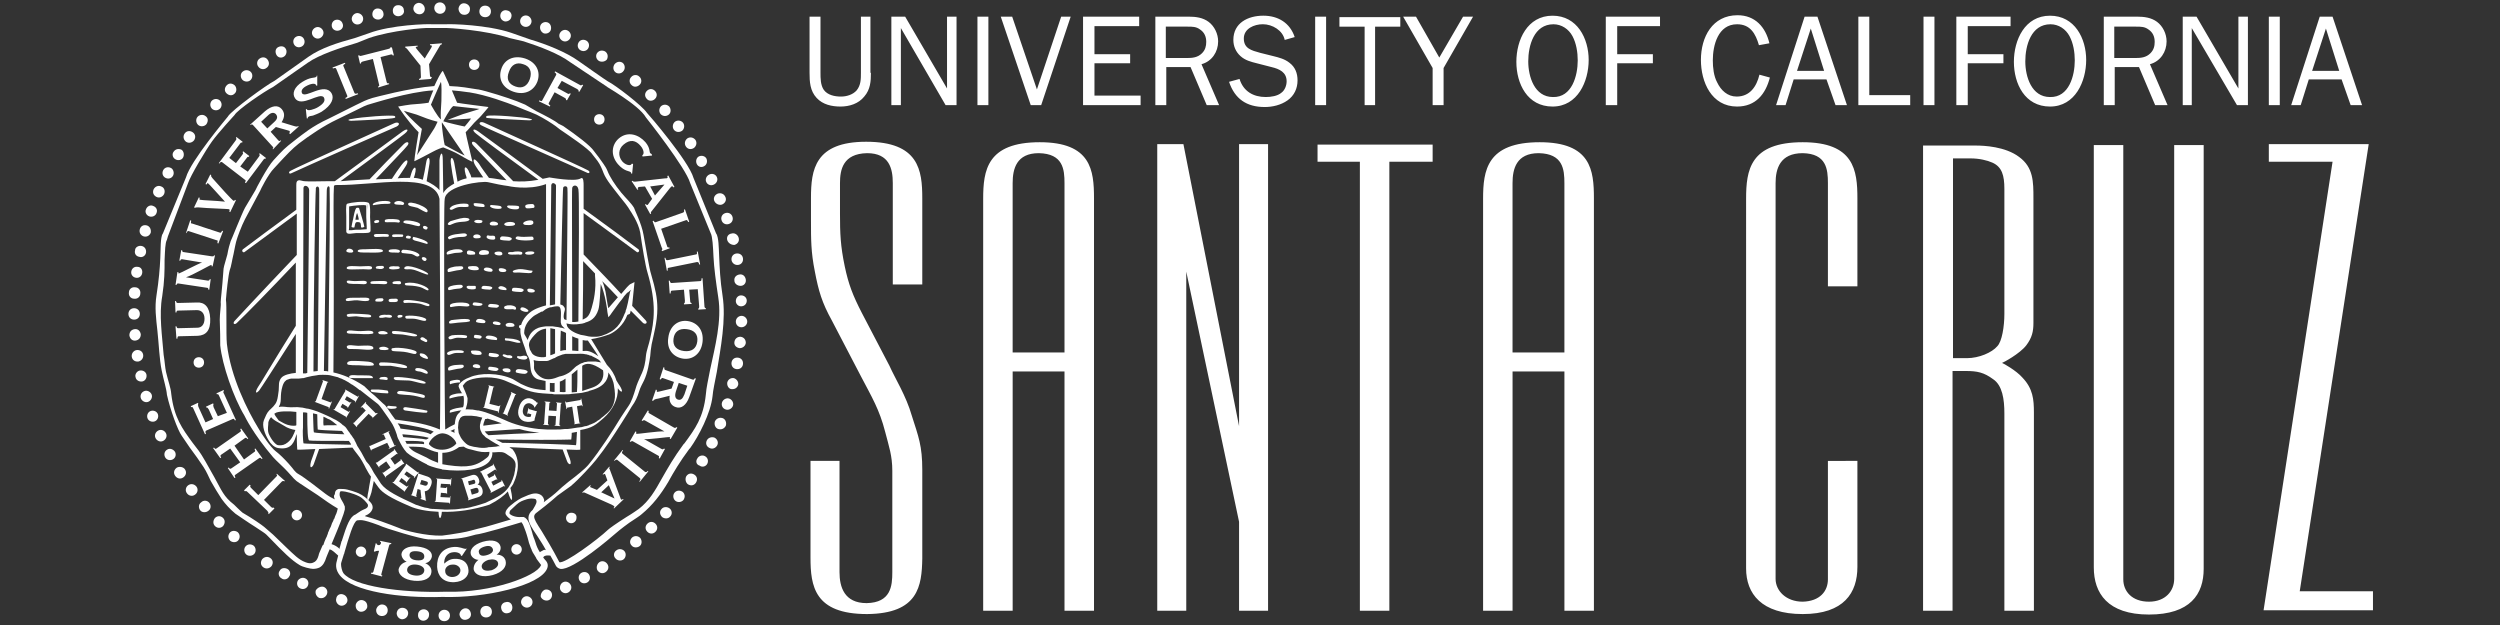 <?xml version="1.0" encoding="utf-8"?>
<!-- Generator: Adobe Illustrator 15.0.2, SVG Export Plug-In . SVG Version: 6.00 Build 0)  -->
<!DOCTYPE svg PUBLIC "-//W3C//DTD SVG 1.1//EN" "http://www.w3.org/Graphics/SVG/1.1/DTD/svg11.dtd">
<svg version="1.1" id="Layer_1" xmlns="http://www.w3.org/2000/svg" xmlns:xlink="http://www.w3.org/1999/xlink" x="0px" y="0px"
	 width="200px" height="50px" viewBox="0 0 200 50" enable-background="new 0 0 200 50" xml:space="preserve">
<rect x="0" y="0" width="200" height="50" fill="#333333" stroke="none"/>
<path fill="#FFFFFF" d="M69.368,49.125c-4.224,0-4.528-2.245-4.528-4.528v-7.725h2.321v8.904c0,1.18,0.381,2.474,2.169,2.474
	c1.941-0.039,2.055-1.37,2.055-2.474v-8.104c0-1.219-0.267-1.941-0.571-3.121c-0.457-1.788-1.065-2.777-1.941-4.451l-2.321-4.453
	c-0.799-1.445-1.066-2.359-1.37-3.957c-0.304-1.522-0.304-2.511-0.304-4.071V15.83c0-2.245,0.304-4.49,4.414-4.49
	c4.224,0,4.49,2.283,4.49,4.528v6.887h-2.359V14.65c0-1.142-0.267-2.397-2.055-2.397c-1.94,0.038-2.169,1.332-2.169,2.397v2.436
	c0,1.598,0.038,2.587,0.381,4.224c0.304,1.446,0.646,2.321,1.37,3.729l2.207,4.224c0.457,1.027,1.332,2.397,1.789,3.996
	c0.533,1.674,0.837,2.396,0.837,4.338v7.077C73.744,46.88,73.478,49.087,69.368,49.125z M87.481,48.858H85.16v-19.14h-4.147v19.14
	h-2.359V15.906c0-2.283,0.305-4.528,4.528-4.528c4.109,0,4.338,2.245,4.338,4.49v32.991H87.481z M85.16,28.234V14.65
	c0-1.104-0.114-2.359-2.055-2.397c-1.789,0-2.093,1.256-2.093,2.397v13.546h4.147V28.234z M99.125,34.094V11.53h2.32v37.329h-2.32
	v-7.116l-4.224-20.015v27.131H92.58V11.53h2.093L99.125,34.094L99.125,34.094z M114.611,12.938h-3.463v35.921h-2.358V12.938h-3.387
	v-1.37h9.208V12.938z M127.473,48.858h-2.32v-19.14h-4.148v19.14h-2.358V15.906c0-2.283,0.304-4.528,4.528-4.528
	c4.109,0,4.338,2.245,4.338,4.49v32.991H127.473z M125.152,28.234V14.65c0-1.104-0.114-2.359-2.055-2.397
	c-1.789,0-2.094,1.256-2.094,2.397v13.546h4.148V28.234z M148.592,36.872v8.485c0,2.055-1.064,3.768-4.375,3.768
	s-4.529-1.637-4.529-3.653V15.906c0-2.283,0.305-4.528,4.529-4.528c4.109,0,4.375,2.245,4.375,4.49v7.04h-2.359V14.65
	c0-1.104-0.113-2.359-2.016-2.397c-1.827,0-2.17,1.256-2.17,2.397v31.659c0,0.951,0.838,1.826,2.17,1.826
	c1.369-0.037,2.016-0.836,2.016-1.787v-9.476H148.592z M160.35,48.858V33.066c0-1.104-0.152-2.244-0.912-2.739
	c-0.724-0.532-1.256-0.647-2.17-0.647h-1.064v19.179h-2.359V11.644h4.223c0.647,0,2.359,0.076,3.463,0.913
	c1.143,0.837,1.143,1.979,1.143,3.311v9.969c0,0.685-0.115,1.18-0.571,1.788c-0.532,0.686-1.827,1.371-1.94,1.408
	c0.113,0.038,1.141,0.609,1.636,1.18c0.837,0.875,0.913,1.75,0.913,2.777v15.868H160.35z M159.398,13.014
	c-0.418-0.19-1.064-0.342-1.75-0.342h-1.408v15.981h1.104c0.99,0,2.018-0.456,2.436-0.951c0.381-0.38,0.57-1.598,0.57-2.587V15.106
	C160.35,14.041,160.16,13.356,159.398,13.014z M169.863,46.348c0,0.951,0.685,1.787,2.055,1.787c1.332,0,2.017-0.875,2.017-1.826
	V11.606h2.359V45.51c0,2.018-1.065,3.653-4.376,3.653s-4.414-1.712-4.414-3.768v-33.79h2.359V46.348z M186.605,12.938h-5.099V11.53
	h7.991l-5.518,35.769h5.859v1.521h-8.752L186.605,12.938z M69.673,5.822c0,0.685-0.038,1.332-0.533,1.903
	c-0.457,0.571-1.18,0.799-1.903,0.799c-0.685,0-1.408-0.152-1.902-0.685c-0.533-0.571-0.571-1.294-0.571-2.017v-4.49h0.875v4.49
	c0,0.418,0,0.989,0.267,1.37c0.304,0.418,0.875,0.533,1.37,0.533c0.457,0,0.951-0.152,1.256-0.495
	c0.342-0.419,0.342-0.914,0.342-1.408v-4.49h0.761v4.49H69.673z M76.522,8.409h-0.875L72.07,2.245v6.164h-0.761V1.332h1.104
	l3.349,5.746V1.332h0.761V8.409z M78.196,8.409V1.332h0.875v7.077H78.196z M83.295,8.409h-0.837l-2.397-7.077h0.913l1.979,5.822
	l1.941-5.822h0.761L83.295,8.409z M91.21,8.409h-4.566V1.332h4.49v0.761h-3.577v2.245h2.854v0.723h-2.854v2.587h3.691v0.761H91.21z
	 M96.537,8.409l-1.293-3.044h-1.941v3.044h-0.875V1.332h2.664c0.571,0,1.142,0.076,1.598,0.418c0.457,0.342,0.761,0.951,0.761,1.56
	c0,0.837-0.495,1.598-1.332,1.827l1.408,3.272H96.537L96.537,8.409z M94.939,4.642c0.457,0,0.875-0.038,1.218-0.38
	c0.267-0.266,0.342-0.571,0.342-0.913c0-0.418-0.152-0.761-0.495-0.989c-0.304-0.229-0.609-0.229-0.989-0.229h-1.75v2.511H94.939
	L94.939,4.642z M99.163,6.316c0.304,0.99,1.104,1.446,2.093,1.446c0.418,0,0.951-0.076,1.256-0.343
	c0.266-0.19,0.418-0.571,0.418-0.913c0-0.723-0.57-0.989-1.217-1.142l-1.18-0.304c-0.457-0.114-0.914-0.229-1.294-0.571
	c-0.38-0.343-0.571-0.799-0.571-1.294c0-1.37,1.18-1.94,2.397-1.94c1.18,0,2.131,0.571,2.511,1.712l-0.799,0.228
	c-0.152-0.761-0.988-1.256-1.75-1.256c-0.685,0-1.522,0.343-1.522,1.142c0,0.799,0.609,0.952,1.293,1.142l1.066,0.267
	c0.456,0.114,0.912,0.228,1.293,0.533c0.457,0.342,0.646,0.837,0.646,1.408c0,0.647-0.266,1.218-0.799,1.598
	s-1.217,0.533-1.826,0.533c-1.446,0-2.397-0.647-2.854-2.017L99.163,6.316L99.163,6.316z M105.213,8.409V1.332h0.875v7.077H105.213z
	 M110.046,8.409h-0.876V2.131h-2.016V1.37h4.87v0.761h-2.017v6.278H110.046z M115.487,5.441v2.968h-0.876V5.441l-2.359-4.109h1.028
	l1.864,3.272l1.902-3.272h0.799L115.487,5.441z M121.309,4.947c0-1.75,0.875-3.691,2.893-3.691c1.979,0,2.892,1.826,2.892,3.539
	s-0.875,3.729-2.892,3.729C122.184,8.523,121.309,6.697,121.309,4.947z M126.218,4.833c0-0.647-0.114-1.37-0.419-1.94
	s-0.875-0.952-1.521-0.952c-1.561,0-2.018,1.712-2.018,2.968c0,1.218,0.495,2.854,1.979,2.854
	C125.762,7.801,126.218,6.05,126.218,4.833z M128.463,8.409V1.332h4.338v0.761h-3.425v2.245h2.854v0.723h-2.854v3.348H128.463z
	 M141.59,6.203c-0.342,1.332-1.141,2.321-2.625,2.321c-2.055,0-2.892-1.979-2.892-3.729c0-1.826,0.913-3.577,2.93-3.577
	c1.408,0,2.245,0.951,2.55,2.245l-0.838,0.152c-0.266-0.913-0.685-1.674-1.75-1.674c-1.521,0-1.94,1.674-1.94,2.892
	c0,0.571,0.076,1.256,0.343,1.75c0.305,0.647,0.837,1.142,1.56,1.142c1.065,0,1.599-0.799,1.827-1.75L141.59,6.203z M147.755,8.409
	h-0.913l-0.723-2.055h-2.626l-0.647,2.055h-0.76l2.282-7.077h1.027L147.755,8.409z M144.863,2.283L143.76,5.67h2.169L144.863,2.283
	L144.863,2.283z M152.854,8.409h-4.186V1.332h0.875V7.61h3.273v0.799H152.854z M153.881,8.409V1.332h0.875v7.077H153.881z
	 M156.507,8.409V1.332h4.338v0.761h-3.425v2.245h2.854v0.723h-2.854v3.348H156.507z M161.111,4.947c0-1.75,0.875-3.691,2.892-3.691
	c1.979,0,2.892,1.826,2.892,3.539s-0.875,3.729-2.892,3.729S161.111,6.697,161.111,4.947z M165.982,4.833
	c0-0.647-0.115-1.37-0.42-1.94c-0.304-0.571-0.875-0.952-1.521-0.952c-1.561,0-2.017,1.712-2.017,2.968
	c0,1.218,0.495,2.854,1.979,2.854C165.525,7.801,165.982,6.05,165.982,4.833L165.982,4.833z M172.412,8.409l-1.293-3.044h-1.941
	v3.044h-0.875V1.332h2.664c0.57,0,1.141,0.076,1.598,0.418c0.457,0.342,0.762,0.951,0.762,1.56c0,0.837-0.495,1.598-1.332,1.827
	l1.408,3.272H172.412L172.412,8.409z M170.814,4.642c0.457,0,0.875-0.038,1.217-0.38c0.268-0.266,0.344-0.571,0.344-0.913
	c0-0.418-0.152-0.761-0.495-0.989c-0.305-0.229-0.608-0.229-0.989-0.229h-1.75v2.511H170.814z M179.832,8.409h-0.875l-3.615-6.164
	v6.164h-0.723V1.332h1.104l3.349,5.746V1.332h0.761V8.409z M181.507,8.409V1.332h0.875v7.077H181.507z M188.965,8.409h-0.913
	l-0.724-2.055h-2.625l-0.646,2.055h-0.762l2.283-7.077h1.027L188.965,8.409L188.965,8.409z M186.073,2.283L184.97,5.67h2.169
	L186.073,2.283L186.073,2.283z M51.636,25.609c-0.038-0.039-0.38-0.419-1.065-1.142c0.038-0.304,0.076-0.685,0.114-1.142
	l0.076-0.761l-0.305,0.152c-0.114,0.038-0.418,0.381-0.761,0.799c-0.761-0.837-1.789-1.903-3.006-3.158v-3.311
	c2.359,1.712,4.262,3.12,4.262,3.12c0.114,0.076,0.267-0.114,0.114-0.229c-0.837-0.647-2.436-1.826-4.376-3.234V14.84
	c0-0.229,0-0.723-0.229-0.571c-0.457,0.304-2.473-0.076-2.511-0.076l-0.533,0.114c-1.789-1.332-3.615-2.664-5.175-3.805
	c-0.381-0.267-0.533-0.114-0.152,0.19c0.266,0.229,2.473,1.865,4.985,3.691c-0.799,0.152-1.446,0.152-2.017,0.114
	c-0.913-0.951-1.864-1.94-2.93-3.006c-0.305-0.305-0.533-0.114-0.229,0.19c0.038,0.038,1.104,1.18,2.625,2.74
	c-0.495-0.038-0.951-0.152-1.408-0.19c-0.267-0.381-0.571-0.761-0.799-1.142c-0.495-0.647-0.533-0.229-0.267,0.19
	c0.152,0.228,0.342,0.533,0.609,0.913h-0.951c-0.038-0.152-0.076-0.267-0.152-0.38c-0.19-0.495-0.533-0.685-0.305,0.152
	c0.038,0.114,0.076,0.19,0.076,0.305c-0.19,0.038-0.457,0.114-0.723,0.266c-0.076-0.533-0.19-1.027-0.267-1.522
	c-0.114-0.533-0.342-0.495-0.266,0.076c0.076,0.533,0.152,1.065,0.266,1.598c-0.342,0.19-0.685,0.418-0.875,0.761
	c0-0.914-0.038-1.789-0.038-2.626c0-0.875-0.229-0.533-0.267,0v2.397c-0.228-0.304-0.647-0.533-1.027-0.723l0.229-1.408
	c0.076-0.571-0.19-0.609-0.267-0.076c-0.076,0.457-0.152,0.913-0.266,1.37c-0.305-0.114-0.571-0.152-0.723-0.152l0.076-0.229
	c0.228-0.837-0.114-0.685-0.267-0.152c-0.038,0.114-0.076,0.229-0.114,0.381c-0.343,0-0.685,0-0.99,0.038
	c0.267-0.381,0.457-0.685,0.609-0.914c0.305-0.418,0.229-0.837-0.266-0.19c-0.267,0.342-0.533,0.723-0.799,1.142
	c-0.495,0-0.913,0.038-1.293,0.038c1.446-1.522,2.435-2.55,2.473-2.626c0.305-0.304,0.076-0.495-0.228-0.19
	c-0.99,0.989-1.903,1.94-2.74,2.816c-1.408,0.076-1.865,0.114-2.321,0.152c2.587-1.902,4.871-3.577,5.137-3.805
	c0.381-0.304,0.229-0.457-0.152-0.19c-1.636,1.217-3.577,2.625-5.441,3.995h-0.571c-0.457,0-1.56,0.038-1.865,0
	c-0.114,0-0.304-0.076-0.38-0.076c-0.229,0-0.267,0.152-0.267,0.381v1.979c-1.864,1.37-3.462,2.549-4.262,3.158
	c-0.152,0.114,0,0.305,0.114,0.229c0,0,1.865-1.37,4.186-3.082v3.31c-3.234,3.387-4.909,5.214-4.947,5.251
	c-0.228,0.229-0.038,0.381,0.152,0.19c0.685-0.646,2.587-2.587,4.718-4.833v5.061c-1.75,2.778-2.968,4.87-3.006,4.87
	c-0.267,0.419-0.229,0.647,0.076,0.305c0.076-0.076,1.293-1.979,2.93-4.527v3.119c-0.418,0.039-0.989,0.152-1.179,0.419
	c-0.229,0.305-0.152,0.571-0.19,0.989c-0.038,0.267-0.076,0.646-0.152,0.838c-0.114,0.342-0.418,0.57-0.609,0.761
	c-0.19,0.19-0.304,0.495-0.418,0.761c-0.19,0.457,0.076,1.142,0.38,1.637c0.152,0.266,0.457,0.57,0.761,0.608
	c1.142,0.19,1.294-0.608,1.446-1.027c0-0.038,0-0.038,0.038-0.076c0,0.761,0.038,1.18,0.038,1.218s0.571,0,1.446-0.038
	c-0.19,0.608-0.343,0.951-0.343,0.989c-0.19,0.723,0.152,0.457,0.229,0.19l0.418-1.18c0.761-0.038,1.712-0.076,2.664-0.114
	c0.19,0.305,0.609,0.762,0.761,1.065l0.19,0.343l0.114,0.229c0.152,0.266,0.267,0.494,0.418,0.685
	c-0.114,0.647-0.19,1.027-0.19,1.104c-0.229,0.989-0.038,1.065,0.228,0.152c0-0.038,0.076-0.381,0.19-0.913
	c0.114,0.152,0.228,0.342,0.38,0.532c0.305,0.419,0.951,0.837,2.474,1.484c0.571,0.267,1.408,0.419,2.321,0.456
	c0.038,0.762,0.229,0.571,0.267,0c1.18,0.039,2.511-0.152,3.805-0.57c0.685-0.343,1.18-0.723,1.484-1.065v0.038
	c0.267,0.913,0.457,0.837,0.229-0.152c0-0.038,0-0.076-0.038-0.152c0.19-0.229,0.266-0.381,0.266-0.418
	c0.076-0.152,0.761-1.599-0.076-2.664l-0.038-0.038l-0.076-0.038l-0.152-0.114c1.522,0.076,3.158,0.152,4.262,0.19l0.342,0.913
	c0.076,0.267,0.457,0.495,0.229-0.19c0,0-0.114-0.266-0.266-0.723c0.685,0.038,1.104,0.038,1.104,0v-1.561
	c0.951-0.152,1.255-0.418,1.864-0.951c0.723-0.646,1.18-1.521,1.142-2.396c0.038,0.076,0.076,0.113,0.076,0.113
	c0.304,0.343,0.342,0.114,0.076-0.305c0,0-0.114-0.151-0.267-0.418c-0.152-0.494-0.418-0.913-0.761-1.256
	c-0.343-0.57-0.761-1.256-1.256-2.055c0.495-0.076,1.027-0.229,1.446-0.381c0.457-0.189,1.142-0.723,1.446-1.56l0.19-0.076
	c0.038-0.076,0.076-0.19,0.076-0.267l0.989,0.989C51.636,25.989,51.865,25.837,51.636,25.609z M49.429,23.782
	c-0.266,0.305-0.533,0.609-0.761,0.875c-0.076-0.305-0.152-0.914-0.228-1.332c-0.076-0.342-0.152-0.609-0.267-0.837
	C48.63,22.945,49.049,23.364,49.429,23.782z M46.651,20.891c0.343,0.342,0.647,0.685,0.951,0.989v0.152
	c0.114,1.142-0.114,2.055-0.266,2.588s-0.305,0.761-0.571,0.875l-0.152,0.076C46.651,23.82,46.651,22.222,46.651,20.891z
	 M45.776,15.03c0.038-0.228,0.418-0.304,0.495,0.114c0.076,0.229,0.038,5.441,0,10.578c-0.152,0.039-0.305,0.039-0.457,0.039h-0.038
	C45.776,20.548,45.738,15.145,45.776,15.03z M45.053,15.03c0-0.152,0.38-0.228,0.342,0.114c0.038,0.076-0.038,5.365-0.076,10.465
	l-0.19-0.076c0-0.077-0.038-0.153-0.038-0.153c0-0.533,0.229-0.609,0-0.875c-0.038-0.076-0.152-0.114-0.266-0.152
	C44.939,19.521,45.015,15.106,45.053,15.03L45.053,15.03z M44.102,14.802c0.076-0.305,0.38-0.076,0.38,0.038
	c0,0.114-0.038,4.756-0.076,9.513c-0.114,0.038-0.266,0.038-0.418,0.076C44.026,21.651,44.064,18.417,44.102,14.802z M44.026,24.582
	h0.076c0,0,0.495-0.152,0.647-0.038c0.19,0.152,0.114,0.799,0.114,1.027v0.229c0,0.038,0.038,0.076,0.038,0.152
	c0.076,0.19,0.267,0.267,0.267,0.343c-0.114-0.038-0.19-0.076-0.305-0.076c-0.152-0.038-0.304-0.076-0.418-0.076
	c-0.152-0.038-0.266-0.038-0.418-0.038h-0.342c-0.305,0.038-0.571,0.076-0.761,0.19c-0.076,0.038-0.152,0.076-0.229,0.151
	c0,0-0.038,0-0.038,0.039c-0.076,0.037-0.114,0.113-0.19,0.189c-0.114,0.152-0.19,0.343-0.267,0.533
	c-0.038-0.19-0.266-0.418-0.266-0.57c0-0.609,0.38-1.027,0.647-1.256c0.076-0.076,0.19-0.152,0.266-0.19
	c0.038-0.038,0.076-0.038,0.076-0.038l0.19-0.114c0.038,0,0.076-0.038,0.076-0.038c0.076-0.038,0.114-0.076,0.19-0.076
	c0.038,0,0.038,0,0.076-0.038C43.722,24.658,43.912,24.62,44.026,24.582z M45.206,26.598l0.076,0.039v1.369
	c-0.19,0-0.305,0.038-0.457,0.076c0-0.533,0-1.065,0.038-1.637c0.076,0.039,0.152,0.076,0.267,0.115L45.206,26.598z M44.406,26.332
	v1.94l-0.076,0.038c-0.076,0.038-0.19,0.076-0.304,0.114v-2.169L44.406,26.332z M43.684,26.294v2.245
	c-0.076,0-0.114,0.037-0.152,0.037c-0.571,0.039-0.913-0.189-0.989-0.342c-0.038-0.076-0.076-0.152-0.152-0.266
	c-0.038-0.115-0.076-0.344-0.076-0.344c0-0.304,0.152-0.494,0.457-0.836C42.999,26.521,43.303,26.332,43.684,26.294z M35.578,15.906
	c0.114-1.065,2.968-1.446,3.463-1.332c0.457,0.114,1.256,0.267,1.598,0.305c0,0,1.598,0.38,3.044-0.152v9.703
	c-0.267,0.076-0.875,0.229-1.294,0.571c-0.457,0.38-0.761,0.837-0.761,1.445c0,0.42,0.152,0.8,0.343,1.332
	c0.114,0.305,0.19,0.647,0.228,0.647c0.267,0.419,0.19,0.799,0.267,1.18c0.114,0.608,0.495,0.723,0.647,0.761l0.533,0.114v0.724
	h-0.114c-0.951-0.076-1.294-0.229-1.865-0.495l-0.647-0.381c-1.141-0.532-2.664-0.495-3.424-0.152
	c-0.418,0.152-0.647,0.305-0.875,0.571l-0.038,0.152l0.038,0.113c0.076,0.229,0.267,0.457,0.343,0.647
	c0.076,0.152,0.038,0.532,0.038,0.647c0,0.304-0.267,0.607-0.343,0.684h0.038c-0.266,0.152-0.38,0.495-0.418,0.952
	c-0.304,0.151-0.533,0.267-0.761,0.419C35.578,34.322,35.464,15.944,35.578,15.906z M38.508,34.551
	c0.038,0.114,0.114,0.229,0.229,0.305c0.076,0.114,0.19,0.19,0.342,0.266c0.114,0.076,0.267,0.191,0.418,0.268l0.19,0.113
	c0.114,0.039,0.19,0.114,0.304,0.19c-0.114,0-0.19,0-0.304,0.038l-0.457,0.038c-0.114,0-0.19,0-0.267,0.038
	c-0.266,0.038-0.495,0.038-0.875-0.038c-0.114,0-0.229-0.038-0.38-0.076c-0.229-0.038-0.381-0.151-0.533-0.304
	c-0.152-0.152-0.305-0.343-0.381-0.533c-0.076-0.152-0.114-0.229-0.114-0.343l-0.038-0.304c0-0.152,0.038-0.305,0.038-0.419
	c0.038-0.114,0.038-0.19,0.114-0.267v-0.038c0.038-0.075,0.114-0.114,0.152-0.151l0.076-0.039c0.114-0.037,0.19-0.037,0.304-0.037
	h0.381l0.342,0.037h0.038l0.495,0.115L38.508,33.6c-0.038,0.076-0.076,0.19-0.076,0.267c-0.038,0.076-0.038,0.19-0.038,0.267
	C38.394,34.285,38.432,34.438,38.508,34.551z M38.661,34.057c0-0.152,0.076-0.343,0.152-0.533c0.076,0,0.114,0,0.19-0.038
	c0.381,0.114,0.761,0.229,1.142,0.381L38.661,34.057z M41.553,34.322c0.495,0.152,1.027,0.229,1.598,0.305
	c-1.256,0.038-2.778,0.114-4.072,0.19c-0.152-0.114-0.229-0.19-0.304-0.305C39.688,34.438,40.677,34.398,41.553,34.322z
	 M39.155,36.149c0,0.19-0.038,0.343-0.19,0.456c-0.837,0.686-1.522,0.838-3.12,0.609l-0.457-0.076v-0.914
	c0.418,0,0.875-0.113,1.332-0.456c0.038,0,0.19-0.038,0.381-0.038c0.152,0.114,0.342,0.19,0.571,0.229
	C38.508,36.188,38.623,36.188,39.155,36.149z M36.377,34.627l-0.342-0.152l0.342-0.152C36.339,34.438,36.339,34.551,36.377,34.627z
	 M35.388,34.665c0.761,0.038,1.18,0.761,1.104,0.837c-0.533,0.609-1.674,0.647-2.169,0.039
	C34.247,35.426,34.741,34.703,35.388,34.665z M34.247,35.008c0.152,0.038-0.152,0.152-0.152,0.152
	c-0.342-0.076-1.027-0.114-1.826-0.19l-0.038-0.076c0-0.038-0.038-0.076-0.038-0.152C33.105,34.817,33.866,34.894,34.247,35.008z
	 M32.04,34.285c-0.038-0.152-0.114-0.268-0.229-0.419c0.99,0.151,2.55,0.419,2.892,0.685c-0.19,0.076,0.038-0.038-0.266,0.19
	C34.17,34.551,33.219,34.438,32.04,34.285z M33.638,35.312c0.114,0,0.38,0,0.267,0.229c0-0.039-0.533-0.039-1.37-0.039l-0.114-0.229
	C33.029,35.273,33.447,35.273,33.638,35.312z M33.942,35.807c0.418,0.152,0.685,0.305,1.104,0.381v0.837
	c-0.305-0.114-0.609-0.229-0.914-0.419c0,0-0.38-0.189-0.875-0.418c-0.229-0.114-0.418-0.267-0.571-0.457
	C33.372,35.73,33.79,35.769,33.942,35.807z M26.712,14.992c0-0.152,0-0.19,0.228-0.19c3.044,0.038,7.763-1.104,8.219,1.104
	c0,0.076,0.114,14.118,0.038,18.456c-1.027-0.419-1.826-0.571-3.577-0.8l-0.305-0.419c-0.342-0.494-0.418-0.685-0.685-0.875
	l-0.647-0.608c-0.343-0.267-0.761-0.685-0.837-0.761c-0.951-0.647-1.788-0.951-2.473-1.104
	C26.75,21.042,26.636,15.982,26.712,14.992z M26.142,15.259c0-0.457,0.266-0.457,0.228-0.114c0.038,0.495,0,5.327-0.114,14.574
	c-0.114-0.039-0.229-0.039-0.343-0.039C25.989,24.315,26.142,15.944,26.142,15.259z M25.267,15.145
	c-0.038-0.228,0.228-0.342,0.266-0.038c0.038,0.114-0.076,8.904-0.114,14.573l-0.342,0.039
	C25.076,23.973,25.229,15.221,25.267,15.145z M24.277,15.03c0.038-0.304,0.457-0.152,0.457,0.19
	c-0.038,6.126-0.114,11.149-0.152,14.611l-0.114,0.039h-0.229L24.277,15.03z M23.021,35.389c-0.229,0.189-0.457,0.266-0.761,0.228
	c-0.19,0-0.571-0.456-0.761-0.913c-0.076-0.19-0.076-0.418-0.038-0.761c0-0.114,0-0.19,0.038-0.267
	c0.038-0.114,0.114-0.229,0.19-0.305c0.114,0.152,0.342,0.305,0.571,0.419l0.457,0.267c0.267,0.189,0.647,0.305,0.913,0.342
	C23.516,34.703,23.364,35.121,23.021,35.389z M23.554,34.057c-0.076,0-0.381,0.037-0.837-0.19l-0.418-0.229
	c-0.229-0.304-0.342-0.456-0.342-0.532c0,0,0-0.039,0.038-0.039c0.228-0.189,1.141-0.189,1.712-0.113v1.064
	C23.668,34.057,23.592,34.057,23.554,34.057z M24.277,35.465c-0.038-0.152-0.076-1.066-0.038-1.256V32.99
	c0.114,0,0.229,0,0.343,0.039c0,1.408,0.038,2.168,0.152,2.207c0.076,0.037,1.484,0.037,3.197,0.037v0.039
	c0,0,0.076,0.113,0.114,0.152l0.038,0.113C26.065,35.541,24.315,35.502,24.277,35.465z M27.359,34.475
	c0.038,0.076,0.114,0.152,0.19,0.267c-1.37-0.038-2.397-0.114-2.435-0.152s-0.038-0.608-0.076-1.522l0.342,0.076
	c0,0.724,0.038,1.18,0.038,1.219C25.533,34.398,26.294,34.438,27.359,34.475z M25.875,33.334c0.114,0.037,0.229,0.113,0.381,0.189
	c0,0,0,0.038,0.038,0c0.228,0.114,0.457,0.305,0.685,0.494c-0.646,0-1.104,0-1.065,0.039C25.837,33.98,25.875,33.714,25.875,33.334z
	 M41.248,37.177c0,0.114,0,0.228-0.038,0.343v0.076c-0.038,0.113-0.038,0.228-0.076,0.38l-0.114,0.343c0,0.037,0,0.037-0.038,0.076
	c-0.038,0.113-0.076,0.229-0.152,0.342c-0.076,0.114-0.114,0.229-0.19,0.305c-0.304,0.418-0.723,0.686-1.789,1.18
	c-0.304,0.114-0.608,0.19-0.875,0.267l-0.152,0.038c-0.228,0.076-0.495,0.113-0.723,0.152h-0.114
	c-0.267,0.037-0.495,0.076-0.761,0.076h-0.038c-0.266,0-0.533,0.037-0.761,0c-0.267,0-0.495-0.039-0.723-0.039h-0.114
	c-0.114,0-0.266-0.037-0.38-0.076l-0.229-0.037l-0.266-0.076l-0.457-0.152c-1.408-0.646-2.359-1.104-2.778-1.674l-0.343-0.533
	l-0.228-0.343c-0.114-0.228-0.229-0.419-0.38-0.646L29.3,36.91l-0.19-0.342c-0.114-0.229-0.266-0.495-0.418-0.724
	c-0.038-0.076-0.114-0.152-0.152-0.267c0-0.037-0.19-0.381-0.19-0.381V35.16l-0.114-0.152c-0.076-0.114-0.114-0.19-0.19-0.267
	c-0.076-0.114-0.114-0.19-0.19-0.267c-0.114-0.189-0.229-0.342-0.305-0.381c-0.038-0.037-0.076-0.076-0.114-0.076
	c-0.076-0.075-0.152-0.151-0.267-0.228s-0.267-0.19-0.457-0.267c-0.152-0.076-0.343-0.189-0.533-0.266l-0.343-0.152l-0.457-0.191
	l-0.342-0.113c-0.19-0.038-0.343-0.114-0.495-0.114l-0.343-0.076c-0.152,0-0.266-0.038-0.38-0.038h-0.114
	c-0.723,0.038-0.837-0.038-1.065-0.038h-0.152c-0.038,0-0.114,0-0.19,0.038l0.114-0.266c0.076-0.229,0.038-0.571,0.076-0.876
	c0.038-0.343,0.152-0.799,0.342-0.951c0.038-0.038,0.114-0.114,0.19-0.114c0.038,0,0.038,0,0.076-0.038l0.19-0.038h0.609
	l0.304-0.038h0.076l0.267-0.076c0.266-0.075,0.533-0.114,0.799-0.151c0.152-0.039,0.343-0.039,0.495-0.039
	c0.229,0,0.495,0,0.723,0.076l0.457,0.114c0.038,0,0.038,0,0.076,0.038c0.152,0.038,0.305,0.114,0.457,0.19
	c0.038,0,0.076,0.038,0.076,0.038c0.152,0.076,0.342,0.19,0.495,0.305l0.076,0.037c0.19,0.115,0.38,0.268,0.571,0.42h0.038
	c0.038,0.037,0.304,0.228,0.533,0.418l0.875,0.686c0.19,0.151,0.533,0.684,0.837,1.104l0.228,0.342
	c0.19,0.266,0.343,0.646,0.457,0.989c0,0.038,0.038,0.076,0.038,0.152c0.038,0.114,0.076,0.228,0.152,0.343l0.114,0.229l0.152,0.266
	l0.152,0.229l0.152,0.19c0,0,0,0.038,0.038,0.038c0.038,0.037,0.114,0.113,0.19,0.152l0.038,0.037l0.228,0.152l0.495,0.267
	c0.19,0.114,0.419,0.229,0.647,0.343c0,0,0.038,0,0.038,0.038c0.229,0.114,0.495,0.19,0.761,0.267l0.342,0.076
	c0.038,0,0.076,0,0.076,0.037c1.75,0.229,3.196,0,3.767-0.608c0.19-0.229,0.304-0.495,0.267-0.761h0.114
	c0.571-0.038,0.761-0.076,1.104,0.189C40.982,36.605,41.248,36.834,41.248,37.177L41.248,37.177z M46.081,35.616
	c-0.152-0.038-3.349-0.151-5.898-0.19c-0.152-0.076-0.342-0.189-0.533-0.266c2.511,0.037,5.213,0.037,6.05,0
	c0-0.039,0.038-0.229,0.038-0.533l0.418-0.076C46.119,35.084,46.119,35.465,46.081,35.616z M48.668,29.795
	c0.229,0.305,0.419,0.685,0.457,1.104c0.152,0.837,0.114,1.56-0.571,2.168l-0.267,0.229l-0.152,0.115
	c-0.038,0.037-0.076,0.037-0.076,0.075L47.907,33.6l-0.076,0.038l-0.152,0.114l-0.076,0.038c-0.038,0.038-0.114,0.076-0.152,0.076
	l-0.076,0.038l-0.19,0.076c-0.038,0-0.038,0-0.076,0.037l-0.228,0.076h-0.076l-0.267,0.076l-0.342,0.039L45.7,34.285
	c-0.19,0.037-0.342,0.037-0.533,0.037c-0.229,0.039-0.457,0.039-0.685,0.039h-0.723c-0.228,0-0.418-0.039-0.608-0.039h-0.038
	c-1.065-0.113-2.017-0.38-2.74-0.723l-0.533-0.229l-0.457-0.189c-0.381-0.152-0.723-0.268-1.104-0.343h-0.076l-0.419-0.076h-0.114
	c-0.152,0-0.305-0.038-0.419,0c0.076-0.229,0.152-0.532,0.152-0.761V31.85c-0.038-0.152-0.114-0.343-0.19-0.533
	c-0.076-0.152-0.114-0.266-0.19-0.457c0.152-0.189,0.228-0.342,0.533-0.456c0.609-0.229,1.94-0.38,3.006,0.114l0.799,0.342
	c0.571,0.268,1.027,0.533,2.055,0.609l0.571,0.038c0.114,0,0.229,0,0.342,0.038h0.875c0.19,0,0.38,0,0.533-0.038
	c0.152,0,0.304-0.038,0.418-0.038c0.152,0,0.267-0.038,0.38-0.038c0.19-0.038,0.343-0.076,0.495-0.114c0.038,0,0.038,0,0.076-0.038
	c0.152-0.038,0.267-0.075,0.381-0.114C48.516,30.822,48.668,30.175,48.668,29.795z M43.988,30.632c0.114,0,0.267,0.038,0.38,0v0.723
	c-0.114,0-0.228,0-0.38-0.038V30.632z M44.787,31.354v-0.837h0.038c0.114-0.038,0.266-0.114,0.418-0.229v1.065
	C45.091,31.393,44.939,31.354,44.787,31.354z M45.738,31.393v-1.445l0.457-0.381c0,0.608,0,1.217-0.038,1.788
	C46.042,31.354,45.928,31.393,45.738,31.393z M48.25,29.68c0.038,0.229,0.114,0.99-0.875,1.332l-0.799,0.267v-2.017
	c0.343-0.229,0.761-0.266,1.636,0.343C48.25,29.604,48.25,29.643,48.25,29.68z M48.097,28.996l-0.457-0.076h-0.457
	c-0.114,0-0.19,0-0.304,0.037c-0.114,0-0.19,0.039-0.267,0.076c-0.152,0.038-0.266,0.114-0.38,0.19
	c-0.152,0.076-0.267,0.19-0.418,0.343c-0.038,0-0.038,0.038-0.038,0.038c-0.19,0.19-0.343,0.267-0.495,0.343
	c-0.152,0.076-0.267,0.113-0.419,0.152h-0.038l-0.114,0.037l-0.305,0.114c-0.228,0.076-0.495,0.114-0.723,0.076
	c-0.076,0-0.152-0.038-0.267-0.076c-0.418-0.19-0.647-0.571-0.685-0.723c-0.038-0.267,0.038-0.305-0.038-0.724
	c0.114,0.039,0.267,0.076,0.419,0.076h0.646c0.076,0,0.152-0.037,0.229-0.076l0.342-0.152h0.038
	c0.152-0.113,0.343-0.189,0.571-0.266c0.076-0.038,0.19-0.038,0.305-0.076h0.837c0.229,0,0.495-0.038,0.799,0.038
	c0.038,0,0.076,0,0.152,0.038c0.038,0,0.076,0,0.114,0.038l0.152,0.038c0.038,0,0.038,0,0.076,0.038l0.228,0.114l0.076,0.037
	l0.19,0.115l0.076,0.037C47.945,28.844,48.021,28.92,48.097,28.996z M45.776,28.044v-1.142c0.152,0.076,0.342,0.152,0.495,0.19
	v0.989L45.776,28.044z M47.869,28.501c-0.647-0.457-0.913-0.457-1.256-0.419v-0.875c0.152,0.038,0.267,0.038,0.418,0.038
	C47.336,27.701,47.641,28.12,47.869,28.501L47.869,28.501z M50.342,23.668c-0.076,0.419-0.152,0.761-0.228,1.028
	c-0.038,0.076-0.076,0.19-0.076,0.266l-0.076,0.152c-0.304,0.761-0.647,1.37-1.827,1.751c-0.152,0.037-0.304,0.075-0.418,0.075
	h-0.38c-0.152,0-0.305-0.038-0.457-0.075l-0.19-0.039l-0.229-0.037l-0.114-0.039c-0.495-0.152-0.875-0.418-0.989-0.685v-0.038
	l-0.038-0.114v-0.038c0.152,0.038,0.342,0.076,0.571,0.076c0.152,0,0.304,0,0.495-0.038c0.114,0,0.266-0.038,0.38-0.076l0.076-0.038
	c0.38-0.113,0.799-0.304,1.027-1.027c0.114-0.342,0.152-1.446,0.19-2.055c0.342,0.761,0.533,2.093,0.533,2.245l0.076,0.418
	c0,0,0.152-0.152,0.267-0.342c0.342-0.457,0.571-0.799,0.799-1.065c0.076-0.114,0.152-0.19,0.19-0.267l0.267-0.304h0.038
	l0.266-0.229C50.38,23.326,50.38,23.516,50.342,23.668z M23.326,13.851c-0.19,0.114-0.304-0.076-0.076-0.19
	c0.457-0.267,7.725-3.539,8.295-3.805c0.342-0.152,0.533,0.076,0.19,0.266C31.697,10.122,23.782,13.623,23.326,13.851z
	 M31.583,9.285c0,0,0.114,0.114-0.038,0.152c-0.19,0.076-2.474,0.19-2.625,0.19c-0.076,0-0.685,0.038-0.837,0.038
	c-0.418-0.038-0.114-0.152,0.076-0.152C28.881,9.361,31.354,9.17,31.583,9.285z M46.956,13.813c0.19,0.114,0.304-0.076,0.076-0.19
	c-0.457-0.267-7.724-3.539-8.295-3.805c-0.343-0.152-0.533,0.076-0.19,0.229C38.546,10.083,46.499,13.584,46.956,13.813
	L46.956,13.813z M38.927,9.285c0,0-0.114,0.114,0.038,0.152c0.19,0.038,2.436,0.152,2.55,0.152c0.076,0,0.646,0.038,0.837,0.038
	c0.418-0.038,0.114-0.114-0.076-0.152C42.047,9.399,39.231,9.132,38.927,9.285z M31.316,43.455l-0.038,0.076
	c-0.076,0-0.114,0-0.152,0.114l-0.609,2.245c-0.038,0.113,0,0.152,0.076,0.152l-0.038,0.076l-0.875-0.229v-0.076
	c0.114,0.038,0.152,0,0.19-0.076l0.457-1.674c-0.076,0-0.266,0-0.342,0.076l-0.076-0.039l0.152-0.646l0.076,0.038
	c0,0.076,0.038,0.076,0.114,0.114c0.114,0.038,0.19-0.038,0.229-0.152c0-0.076,0-0.114-0.076-0.114v-0.076L31.316,43.455z
	 M32.534,44.939c-0.266-0.114-0.418-0.381-0.418-0.609c0.038-0.381,0.495-0.685,1.256-0.608c0.837,0.075,1.217,0.419,1.179,0.799
	c-0.038,0.229-0.228,0.495-0.533,0.532c0.343,0.152,0.533,0.419,0.495,0.724c-0.038,0.456-0.533,0.761-1.37,0.685
	s-1.294-0.494-1.256-0.913C31.963,45.244,32.192,45.016,32.534,44.939z M33.219,46.043c0.342,0.037,0.685-0.076,0.723-0.381
	c0.038-0.267-0.267-0.457-0.647-0.494c-0.343-0.039-0.685,0.076-0.723,0.38C32.534,45.853,32.839,46.004,33.219,46.043z
	 M33.333,44.825c0.418,0.038,0.609-0.076,0.609-0.305s-0.152-0.38-0.571-0.419c-0.419-0.037-0.609,0.076-0.609,0.305
	C32.763,44.597,32.915,44.787,33.333,44.825z M36.948,44.482l-0.076-0.038c0-0.152-0.266-0.304-0.609-0.267
	c-0.495,0.039-0.761,0.457-0.723,0.914c0.19-0.191,0.495-0.381,0.799-0.381c0.609-0.038,1.104,0.229,1.142,0.913
	c0.038,0.456-0.38,0.913-1.142,0.951c-0.913,0.038-1.332-0.532-1.37-1.218c-0.038-0.837,0.38-1.521,1.332-1.598
	c0.457-0.038,0.799,0.152,0.914,0.152c0.038,0,0.076,0,0.076-0.039l0.038,0.039L36.948,44.482L36.948,44.482z M36.834,45.624
	c0-0.267-0.304-0.495-0.647-0.456c-0.342,0-0.609,0.266-0.571,0.532c0,0.304,0.305,0.495,0.647,0.456
	C36.606,46.119,36.834,45.891,36.834,45.624z M38.28,44.787c-0.267,0-0.533-0.19-0.609-0.419c-0.114-0.38,0.19-0.799,0.951-1.027
	c0.799-0.228,1.294-0.038,1.408,0.343c0.076,0.229-0.038,0.533-0.304,0.685c0.38,0,0.647,0.19,0.723,0.495
	c0.114,0.457-0.229,0.913-1.028,1.141c-0.837,0.229-1.408,0-1.522-0.418C37.861,45.32,37.976,45.016,38.28,44.787z M38.965,44.406
	c0.381-0.114,0.533-0.305,0.457-0.494c-0.076-0.19-0.266-0.305-0.646-0.19c-0.381,0.114-0.533,0.304-0.457,0.495
	C38.356,44.444,38.584,44.521,38.965,44.406z M39.308,45.624c0.342-0.114,0.609-0.343,0.533-0.608
	c-0.076-0.267-0.419-0.305-0.761-0.229c-0.342,0.113-0.609,0.342-0.533,0.608S38.965,45.7,39.308,45.624z M25.723,31.926
	l0.723,0.266c0.038,0,0.038,0,0.076-0.076h0.038l-0.228,0.571h-0.038v-0.114l-1.104-0.418v-0.039c0.076,0,0.076,0,0.076-0.037
	l0.57-1.561c0-0.038,0-0.038-0.038-0.076v-0.038l0.457,0.152v0.038c-0.038,0-0.076,0-0.076,0.038L25.723,31.926L25.723,31.926z
	 M27.816,32.648c0-0.038,0-0.076-0.038-0.114l-0.38-0.228l-0.152,0.266l0.647,0.381c0.038,0,0.038,0,0.076-0.076h0.038l-0.304,0.532
	h-0.038c0.038-0.038,0.038-0.075,0-0.075l-0.989-0.571l0.038-0.038c0.038,0.038,0.076,0,0.076-0.038l0.837-1.408
	c0-0.038,0.038-0.038-0.038-0.075l0.038-0.039l0.989,0.571c0.038,0,0.038,0,0.076-0.076h0.038l-0.304,0.532h-0.038
	c0.038-0.076,0.038-0.076,0-0.113l-0.647-0.381l-0.152,0.266l0.38,0.229c0.038,0.039,0.076,0,0.114-0.037h0.038L27.816,32.648z
	 M28.234,33.828c0.076,0,0.114,0,0.114-0.038l0.913-0.951l-0.266-0.267c0,0-0.038,0-0.114,0.038h-0.038l0.418-0.456H29.3
	c-0.038,0.076-0.038,0.076-0.038,0.113l0.799,0.799c0,0,0.038,0,0.114-0.037l0.038,0.037l-0.457,0.419
	c0.038-0.075,0.076-0.075,0.038-0.114l-0.304-0.266l-0.914,0.951c-0.038,0.037-0.038,0.037,0,0.076l-0.038,0.037L28.234,33.828z
	 M29.528,35.654c0.076,0.038,0.076,0.038,0.114,0l1.218-0.533l-0.152-0.342c0-0.038-0.038-0.038-0.114,0v-0.038l0.571-0.267v0.038
	c-0.076,0.038-0.076,0.038-0.076,0.076l0.457,1.027c0,0.038,0.038,0.038,0.114,0v0.038l-0.571,0.267v-0.038
	c0.076-0.038,0.076-0.076,0.076-0.076l-0.19-0.381l-1.218,0.533c-0.038,0-0.038,0.038-0.038,0.076H29.68L29.528,35.654z
	 M30.898,38.09c-0.038,0-0.038,0.038,0,0.076l-0.038,0.038l-0.266-0.381l0.038-0.038c0.038,0.038,0.076,0.038,0.076,0l0.532-0.381
	l-0.342-0.494l-0.533,0.381c-0.038,0-0.038,0.037,0,0.076l-0.038,0.037l-0.266-0.38l0.038-0.038c0.038,0.038,0.076,0.038,0.076,0
	l1.332-0.951c0.038,0,0.038-0.038,0-0.076l0.038-0.038l0.266,0.38l-0.038,0.039c-0.038-0.039-0.076-0.039-0.076,0l-0.457,0.342
	l0.343,0.495l0.457-0.343c0.038,0,0.038-0.038,0-0.076l0.038-0.038l0.266,0.381l-0.038,0.038c-0.038-0.038-0.076-0.038-0.076,0
	L30.898,38.09z M32.496,38.623c0-0.039,0-0.076-0.038-0.115l-0.342-0.266l-0.19,0.266l0.609,0.419c0.038,0,0.038,0,0.114-0.076
	h0.038l-0.343,0.495h-0.038c0.038-0.038,0.038-0.076,0-0.076l-0.914-0.686l0.038-0.037c0.038,0.037,0.076,0,0.076,0l0.951-1.332
	c0-0.038,0.038-0.038,0-0.076l0.038-0.038l0.913,0.685c0.038,0,0.038,0,0.076-0.037h0.038l-0.38,0.494h-0.038
	c0.038-0.076,0.038-0.076,0.038-0.114l-0.609-0.419l-0.19,0.229l0.343,0.267c0.038,0.038,0.076,0,0.114-0.038h0.038L32.496,38.623z
	 M33.295,39.65c0,0.037,0,0.037,0.038,0.076v0.037l-0.457-0.152v-0.037c0.076,0,0.076,0,0.076-0.039l0.495-1.56
	c0-0.038,0-0.038-0.038-0.076v-0.038l0.799,0.267c0.304,0.114,0.418,0.343,0.267,0.723c-0.114,0.305-0.267,0.419-0.495,0.457
	l0.076,0.646c0,0.038,0,0.076,0.038,0.076v0.038l-0.457-0.152v-0.037c0.038,0,0.038,0,0.076-0.039c0-0.037-0.076-0.57-0.076-0.646
	l-0.229-0.076L33.295,39.65z M33.6,38.736l0.38,0.114c0.114,0.038,0.19-0.038,0.229-0.114c0.038-0.113,0.038-0.189-0.114-0.229
	l-0.38-0.113L33.6,38.736z M35.769,39.535c-0.038-0.037-0.038-0.076-0.076-0.076l-0.418-0.037l-0.038,0.342l0.723,0.039
	c0.038,0,0.038,0,0.038-0.115h0.038l-0.038,0.609h-0.038c0-0.076,0-0.076-0.038-0.076l-1.142-0.076v-0.038
	c0.038,0,0.076-0.038,0.076-0.076l0.114-1.636c0-0.039,0-0.076-0.076-0.076V38.28l1.142,0.075c0.038,0,0.038,0,0.038-0.113h0.038
	l-0.038,0.608h-0.038c0-0.075,0-0.114-0.038-0.114l-0.723-0.037l-0.038,0.304l0.418,0.038c0.038,0,0.076-0.038,0.076-0.076h0.038
	V39.535z M36.986,38.355c0-0.037-0.038-0.037-0.076-0.037V38.28l0.837-0.267c0.229-0.076,0.457,0,0.571,0.342
	c0.076,0.191,0,0.344-0.114,0.42c0.152,0,0.304,0.113,0.38,0.342c0.076,0.267,0.038,0.533-0.304,0.646l-0.837,0.267v-0.038
	c0.038-0.038,0.038-0.038,0.038-0.076L36.986,38.355z M37.519,38.812l0.304-0.076c0.19-0.037,0.229-0.076,0.19-0.229
	s-0.114-0.152-0.266-0.076l-0.305,0.076L37.519,38.812L37.519,38.812z M37.747,39.574l0.381-0.115
	c0.152-0.037,0.19-0.113,0.152-0.266s-0.114-0.19-0.267-0.152l-0.38,0.114L37.747,39.574L37.747,39.574z M39.802,38.395
	c-0.038-0.039-0.076-0.039-0.114-0.039l-0.38,0.191l0.152,0.304l0.647-0.343c0.038,0,0.038-0.037,0-0.113h0.038l0.267,0.532h-0.038
	c-0.038-0.038-0.038-0.076-0.076-0.038l-1.027,0.533l-0.038-0.038c0.038-0.038,0.038-0.038,0.038-0.076l-0.761-1.484
	c0-0.038-0.038-0.038-0.076-0.038l-0.038-0.037l1.027-0.533c0.038,0,0.038-0.038,0-0.114h0.038l0.267,0.532h-0.038
	c-0.038-0.076-0.076-0.076-0.076-0.076l-0.647,0.419l0.152,0.267l0.38-0.19c0.038-0.038,0.038-0.076,0.038-0.114h0.038
	L39.802,38.395z M39.155,32.307l0.761,0.189c0.038,0,0.038,0,0.076-0.076h0.038l-0.152,0.609H39.84v-0.115l-1.18-0.304v-0.038
	c0.076,0,0.076,0,0.076-0.038l0.38-1.599c0-0.037,0-0.037-0.038-0.076v-0.037l0.457,0.113v0.039c-0.038,0-0.076,0-0.076,0.037
	L39.155,32.307z M40.221,33.066v-0.037c0.038,0,0.076,0,0.076-0.039l0.609-1.521c0-0.038,0-0.038-0.038-0.076v-0.038l0.418,0.19
	v0.038c-0.038,0-0.076,0-0.076,0.038l-0.609,1.521c0,0.039,0,0.039,0.038,0.076v0.039L40.221,33.066z M42.504,33.143l-0.267-0.076
	c-0.038,0-0.038,0-0.038,0.076h-0.038l0.114-0.494h0.038v0.076l0.647,0.189v0.039c-0.038,0-0.038,0-0.038,0.037l-0.152,0.533v0.114
	c-0.228,0.114-0.495,0.152-0.799,0.076c-0.381-0.114-0.647-0.495-0.457-1.104c0.152-0.608,0.608-0.837,0.951-0.724
	c0.152,0.039,0.19,0.076,0.342,0.191c0.076,0.037,0.114,0.113,0.152,0.152c0,0,0.038,0,0.038-0.039l0.038,0.039l-0.267,0.38
	l-0.038-0.038v-0.038c0-0.076-0.19-0.228-0.342-0.267c-0.229-0.037-0.457,0.076-0.533,0.419c-0.114,0.38,0.076,0.608,0.266,0.647
	c0.114,0.037,0.229,0.037,0.343,0L42.504,33.143z M44.749,33.98c0,0.037,0,0.037,0.076,0.076v0.037l-0.457-0.037v-0.039
	c0.076,0,0.076-0.037,0.076-0.075l0.038-0.647l-0.609-0.037l-0.038,0.646c0,0.038,0,0.038,0.076,0.076v0.037l-0.457-0.037v-0.038
	c0.076,0,0.076-0.038,0.076-0.076l0.114-1.636c0-0.039,0-0.039-0.076-0.076v-0.039l0.457,0.039v0.037
	c-0.038,0-0.076,0.039-0.076,0.076l-0.038,0.571l0.609,0.038l0.038-0.57c0-0.039,0-0.076-0.076-0.076v-0.039l0.457,0.039v0.037
	c-0.076,0-0.076,0.039-0.076,0.076L44.749,33.98z M45.928,33.942v-0.038c0.038,0,0.076-0.038,0.038-0.076l-0.19-1.294l-0.381,0.076
	c-0.038,0-0.038,0.038-0.038,0.114H45.32l-0.114-0.609h0.038c0.038,0.076,0.038,0.076,0.076,0.076l1.104-0.189
	c0.038,0,0.038-0.039,0.038-0.115h0.038l0.114,0.609h-0.038l-0.038-0.076l-0.38,0.076l0.19,1.294c0,0.038,0,0.038,0.076,0.038v0.038
	L45.928,33.942z M22.793,38.471l-0.038,0.037c-0.076-0.037-0.114-0.037-0.19,0l-1.446,1.484l0.533,0.533
	c0.114,0.113,0.152,0.113,0.229,0.076l0.076,0.076l-0.457,0.456l-0.038-0.038c0.038-0.076,0-0.113-0.076-0.229l-1.56-1.483
	c-0.114-0.114-0.152-0.114-0.229-0.076l-0.076-0.076l0.457-0.456l0.076,0.075c-0.076,0.076-0.038,0.114,0.076,0.229l0.533,0.532
	l1.446-1.483c0.076-0.076,0.076-0.114,0-0.19l0.038-0.038L22.793,38.471z M19.521,36.758l0.837-0.608
	c0.076-0.038,0.076-0.114,0-0.229l0.076-0.038l0.571,0.799l-0.076,0.038c-0.076-0.114-0.114-0.114-0.19-0.075l-1.903,1.331
	c-0.076,0.038-0.076,0.076,0,0.229l-0.076,0.038l-0.533-0.799l0.076-0.039c0.076,0.115,0.114,0.115,0.19,0.076l0.723-0.494
	l-0.799-1.104l-0.723,0.494c-0.076,0.039-0.076,0.115,0,0.229l-0.076,0.039l-0.571-0.8l0.076-0.038
	c0.076,0.114,0.114,0.114,0.19,0.076l1.903-1.332c0.076-0.038,0.076-0.113,0-0.229l0.076-0.037l0.571,0.799l-0.076,0.037
	c-0.076-0.113-0.114-0.113-0.19-0.075l-0.837,0.608L19.521,36.758z M18.151,33.029l-0.609-1.332c-0.076-0.152-0.076-0.19-0.19-0.152
	l-0.038-0.076l0.571-0.266l0.038,0.075c-0.076,0.038-0.076,0.114,0,0.229l0.951,2.093l-0.076,0.038
	c-0.076-0.152-0.114-0.152-0.19-0.114l-2.093,0.914c-0.076,0.037-0.114,0.075-0.038,0.266L16.4,34.741l-0.913-2.017
	c-0.076-0.152-0.076-0.19-0.19-0.152l-0.038-0.076l0.571-0.266l0.038,0.076c-0.038,0.037-0.038,0.113,0,0.228l0.571,1.256
	l0.609-0.267l-0.343-0.761c-0.076-0.114-0.114-0.19-0.19-0.152l-0.038-0.076l0.571-0.267l0.038,0.076
	c-0.038,0.038-0.038,0.114,0,0.229l0.342,0.723L18.151,33.029z M14.041,26.104h0.076c0.038,0.114,0.038,0.152,0.152,0.152
	l1.522-0.038c0.342,0,0.571-0.267,0.571-0.723s-0.267-0.685-0.609-0.685l-1.522,0.038c-0.076,0-0.114,0.038-0.114,0.152h-0.076
	l-0.038-0.913h0.076c0.038,0.114,0.038,0.152,0.152,0.152l1.522-0.038c0.609-0.038,1.027,0.342,1.065,1.293
	c0.038,0.951-0.342,1.332-0.989,1.371l-1.522,0.037c-0.076,0-0.114,0.038-0.114,0.19h-0.076L14.041,26.104z M16.743,23.173h-0.076
	c0-0.114-0.038-0.152-0.114-0.152l-2.283-0.343c-0.076,0-0.114,0-0.152,0.114h-0.076l0.152-1.027h0.076c0,0.076,0,0.114,0.038,0.114
	c0.076,0,1.636-0.837,1.864-0.875l-1.598-0.266c-0.076,0-0.114,0-0.152,0.114h-0.076l0.152-0.837h0.076
	c0,0.114,0.038,0.152,0.114,0.152l2.283,0.342c0.114,0,0.114,0,0.152-0.076h0.076l-0.19,0.875h-0.076c0-0.076,0-0.114-0.038-0.114
	c-0.076,0-1.522,0.837-2.017,0.989l1.75,0.267c0.076,0,0.114,0,0.152-0.114h0.076L16.743,23.173z M17.466,19.482l-0.076-0.038
	c0.038-0.19,0.038-0.228-0.076-0.228l-2.207-0.723c-0.076-0.038-0.114,0-0.19,0.152h-0.038l0.342-1.027l0.076,0.038
	c-0.038,0.19-0.038,0.228,0.076,0.228l2.207,0.723c0.076,0.038,0.114,0,0.19-0.152l0.076,0.038L17.466,19.482z M18.417,16.971
	l-0.076-0.038c0.038-0.076,0.038-0.152,0-0.19s-1.788-0.076-2.473-0.152c-0.114,0-0.229,0-0.267,0.038l-0.076-0.038l0.381-0.799
	l0.076,0.038c-0.038,0.114-0.038,0.152,0.038,0.152c0.076,0.038,1.37,0.076,1.979,0.152c-0.457-0.495-1.294-1.446-1.37-1.484
	c-0.038,0-0.038,0-0.114,0.114l-0.076-0.038l0.38-0.761l0.076,0.038c-0.038,0.114,0.038,0.152,0.114,0.267
	c0.609,0.685,1.56,1.75,1.674,1.788c0.038,0.038,0.076,0,0.114-0.076l0.076,0.038L18.417,16.971z M19.825,13.737l0.875-1.18
	c0.076-0.114,0.114-0.152,0.038-0.229l0.038-0.076l0.495,0.381l-0.038,0.076c-0.076-0.038-0.114,0-0.19,0.114l-1.37,1.827
	l-0.076-0.038c0.076-0.152,0.076-0.19,0-0.228l-1.827-1.408c-0.076-0.038-0.114-0.038-0.228,0.114l-0.038-0.038l1.332-1.789
	c0.076-0.114,0.114-0.152,0.038-0.228l0.038-0.076l0.495,0.38l-0.038,0.076c-0.076-0.038-0.114,0-0.19,0.114l-0.837,1.104
	l0.533,0.418l0.495-0.647c0.076-0.114,0.114-0.152,0.038-0.228l0.038-0.076l0.495,0.38l-0.038,0.076
	c-0.076-0.038-0.114,0-0.19,0.114l-0.495,0.647L19.825,13.737z M21.842,11.948l-0.038-0.038c0.076-0.076,0.076-0.114,0-0.19
	l-1.56-1.712c-0.076-0.076-0.114-0.076-0.19,0L20.015,9.97l1.18-1.065c0.533-0.457,1.027-0.533,1.332-0.19
	c0.266,0.304,0.266,0.647,0,1.065l0.875,0.267c0.266,0.076,0.342,0.114,0.457,0.038l0.038,0.038l-0.685,0.609l-0.076-0.076
	c0.038-0.038,0.076-0.114,0.038-0.152c0-0.038-0.038-0.038-0.152-0.076L22.07,10.16l-0.418,0.381l0.609,0.685
	c0.076,0.076,0.114,0.076,0.19,0l0.038,0.038L21.842,11.948z M21.385,10.274l0.533-0.495c0.304-0.267,0.304-0.457,0.152-0.647
	c-0.152-0.152-0.38-0.152-0.646,0.114l-0.533,0.495L21.385,10.274z M24.467,8.752l0.076-0.038v0.038c0.076,0.152,0.609,0,0.913-0.19
	c0.495-0.304,0.571-0.533,0.457-0.761c-0.304-0.495-1.826,0.875-2.321,0.038c-0.229-0.343-0.076-0.875,0.608-1.294
	c0.305-0.19,0.533-0.267,0.723-0.305c0.19-0.038,0.305-0.038,0.343-0.076c0.076-0.038,0.076-0.076,0.076-0.114h0.038v0.799h-0.076
	c0,0-0.038-0.038-0.038-0.076c-0.076-0.114-0.381-0.114-0.837,0.152c-0.304,0.19-0.342,0.381-0.266,0.533
	c0.266,0.457,1.788-0.913,2.359,0c0.229,0.381,0.038,0.951-0.799,1.484c-0.267,0.152-0.495,0.228-0.685,0.304
	c-0.19,0.038-0.305,0.038-0.38,0.114c-0.038,0-0.038,0.076-0.038,0.114h-0.076L24.467,8.752L24.467,8.752z M27.664,7.915
	l-0.038-0.076c0.152-0.076,0.19-0.114,0.152-0.19l-0.875-2.131c-0.038-0.076-0.076-0.114-0.266-0.038l-0.038-0.076l0.989-0.38
	l0.038,0.076c-0.152,0.076-0.19,0.114-0.152,0.19l0.875,2.131c0.038,0.076,0.076,0.114,0.266,0.038l0.038,0.076L27.664,7.915z
	 M30.251,7.001V6.925c0.076-0.038,0.114-0.076,0.076-0.152l-0.495-2.055l-0.761,0.19c-0.152,0.038-0.19,0.076-0.19,0.152
	l-0.076,0.038l-0.152-0.647l0.076-0.038c0.038,0.076,0.076,0.076,0.229,0.038l2.093-0.533c0.152-0.038,0.19-0.076,0.19-0.152
	l0.114,0.038l0.152,0.609l-0.076,0.038c-0.038-0.114-0.114-0.114-0.228-0.076l-0.761,0.19l0.495,2.017
	c0.038,0.076,0.076,0.114,0.19,0.076v0.076L30.251,7.001z M34.475,6.316l-0.952,0.076V6.316c0.114-0.038,0.152-0.076,0.152-0.152
	l-0.038-0.914l-1.065-1.332c-0.038-0.038-0.076-0.076-0.152-0.114V3.729l0.989-0.076v0.076c-0.114,0-0.152,0.038-0.152,0.076
	s0.457,0.571,0.723,0.875c0.152-0.304,0.571-0.875,0.571-0.989c0-0.038-0.038-0.076-0.152-0.076V3.539l0.951-0.076v0.076
	c-0.076,0.038-0.114,0.038-0.152,0.114l-0.875,1.484l0.076,0.913c0,0.076,0.038,0.114,0.152,0.114L34.475,6.316z M42.009,4.68
	c0.913,0.305,1.255,1.065,0.989,1.827c-0.267,0.723-0.989,1.142-1.903,0.837c-0.913-0.304-1.255-1.065-0.989-1.826
	C40.335,4.794,41.058,4.376,42.009,4.68z M41.248,6.925c0.533,0.19,0.951-0.038,1.142-0.609s0-1.027-0.533-1.179
	c-0.533-0.19-0.951,0.038-1.142,0.608C40.487,6.316,40.677,6.735,41.248,6.925z M43.113,8.105l0.038-0.076
	c0.152,0.076,0.19,0.076,0.228,0l1.104-2.017c0.038-0.076,0.038-0.114-0.114-0.229l0.038-0.076l1.941,1.065
	c0.114,0.076,0.152,0.076,0.228,0l0.076,0.038l-0.304,0.533l-0.076-0.038c0.038-0.076,0-0.114-0.114-0.19l-1.218-0.647L44.597,7.04
	l0.761,0.418c0.114,0.076,0.19,0.076,0.229,0l0.076,0.038l-0.305,0.533l-0.076-0.038c0-0.076,0-0.114-0.152-0.19l-0.761-0.419
	l-0.457,0.837c-0.038,0.076-0.038,0.114,0.114,0.228l-0.038,0.076L43.113,8.105z M52.169,12.443l-0.761,0.076l-0.038-0.076
	c0,0,0.038,0,0.038-0.038c0.152-0.114,0.076-0.457-0.152-0.723c-0.381-0.457-0.837-0.57-1.37-0.114
	c-0.418,0.342-0.457,0.913-0.114,1.332c0.229,0.267,0.571,0.381,0.723,0.267c0,0,0.038-0.076,0.076-0.076l0.076,0.038l-0.076,0.761
	h-0.076c0-0.038,0-0.076-0.038-0.114c-0.114-0.114-0.495-0.038-1.027-0.647c-0.609-0.723-0.495-1.56,0.076-2.055
	c0.723-0.609,1.598-0.305,2.131,0.304c0.19,0.229,0.266,0.418,0.304,0.571s0.038,0.267,0.076,0.304l0.114,0.076L52.169,12.443z
	 M50.533,14.498l0.076-0.038c0.038,0.076,0.114,0.076,0.19,0.076l2.397-0.266c0.114,0,0.152,0,0.19-0.038
	c0.038,0,0.038-0.038,0-0.152l0.076-0.038l0.495,0.913l-0.076,0.038c-0.038-0.076-0.114-0.114-0.152-0.076
	c-0.038,0-0.038,0.038-0.152,0.152l-1.446,1.827c-0.076,0.076-0.076,0.114-0.038,0.19l-0.076,0.038l-0.418-0.761l0.076-0.038
	C51.712,16.4,51.75,16.4,51.789,16.4s0.038-0.038,0.076-0.076l0.304-0.418l-0.571-0.989l-0.457,0.038c-0.038,0-0.076,0-0.076,0.038
	c-0.038,0.038-0.076,0.076,0,0.152l-0.076,0.038L50.533,14.498z M52.397,15.639l0.761-0.875l-1.142,0.152L52.397,15.639z
	 M54.642,17.009c0.076-0.038,0.114-0.076,0.076-0.229l0.076-0.038l0.343,0.989l-0.076,0.038c-0.076-0.152-0.114-0.19-0.19-0.152
	l-1.979,0.685l0.457,1.332c0.038,0.152,0.076,0.19,0.19,0.152l0.038,0.076l-0.608,0.229l-0.038-0.076
	c0.076-0.038,0.076-0.114,0-0.228l-0.723-2.093l0.076-0.038c0.076,0.114,0.114,0.152,0.19,0.114L54.642,17.009z M53.158,20.624
	h0.076c0.038,0.19,0.076,0.19,0.19,0.19l2.245-0.457c0.076,0,0.114-0.038,0.076-0.229h0.076l0.19,1.027h-0.076
	c-0.038-0.19-0.076-0.19-0.19-0.19l-2.245,0.457c-0.076,0-0.114,0.038-0.076,0.228h-0.076L53.158,20.624z M53.501,22.451h0.076
	c0.038,0.152,0.076,0.19,0.152,0.19l2.283-0.152c0.076,0,0.114-0.038,0.114-0.229h0.076l0.152,2.207c0,0.114,0.038,0.19,0.114,0.19
	v0.076l-0.609,0.038v-0.076c0.076-0.038,0.076-0.076,0.076-0.19l-0.114-1.37l-0.685,0.038l0.076,0.875
	c0,0.152,0.038,0.19,0.114,0.19v0.076l-0.609,0.038v-0.076c0.076-0.038,0.076-0.076,0.076-0.228l-0.076-0.875l-0.951,0.076
	c-0.076,0-0.114,0.038-0.114,0.229h-0.076L53.501,22.451z M56.203,27.359c-0.114,0.951-0.799,1.445-1.561,1.332
	c-0.761-0.115-1.332-0.723-1.179-1.675c0.114-0.951,0.799-1.446,1.56-1.331C55.784,25.799,56.316,26.408,56.203,27.359z
	 M53.881,27.093c-0.076,0.571,0.228,0.913,0.837,0.989s0.99-0.189,1.065-0.761c0.076-0.571-0.228-0.913-0.837-0.989
	S53.958,26.521,53.881,27.093z M53.082,29.376l0.076,0.038c-0.038,0.114,0,0.152,0.076,0.19l2.169,0.761
	c0.076,0.038,0.114,0,0.19-0.114l0.076,0.038l-0.533,1.484c-0.229,0.646-0.647,0.951-1.066,0.799
	c-0.38-0.114-0.57-0.457-0.495-0.913l-0.913,0.228c-0.266,0.039-0.342,0.076-0.418,0.191l-0.076-0.039l0.304-0.875l0.076,0.039
	c0,0.075-0.038,0.113,0.038,0.151c0.038,0,0.038,0,0.19-0.038l0.951-0.229l0.19-0.532l-0.875-0.305c-0.076-0.038-0.114,0-0.19,0.114
	l-0.076-0.038L53.082,29.376z M54.3,30.632l-0.229,0.685c-0.114,0.381-0.038,0.57,0.152,0.646c0.229,0.076,0.381-0.037,0.533-0.418
	l0.229-0.686L54.3,30.632z M51.827,32.839l0.076,0.038c-0.038,0.113-0.038,0.152,0.038,0.189l1.979,1.143
	c0.076,0.037,0.114,0.037,0.19-0.039l0.076,0.039l-0.533,0.912l-0.076-0.037c0.038-0.076,0.038-0.114,0-0.114
	c-0.076-0.038-1.826,0.228-2.055,0.151l1.408,0.8c0.076,0.038,0.114,0.038,0.19-0.038l0.076,0.038l-0.418,0.761l-0.076-0.037
	c0.038-0.115,0.038-0.152-0.038-0.191l-2.017-1.141c-0.076-0.039-0.114-0.039-0.19,0.037l-0.076-0.037l0.457-0.8l0.076,0.038
	c-0.038,0.076-0.038,0.114,0,0.152c0.076,0.038,1.75-0.229,2.245-0.19l-1.56-0.875c-0.076-0.038-0.114-0.038-0.19,0.038
	l-0.076-0.038L51.827,32.839z M49.81,35.997l0.038,0.038c-0.114,0.152-0.114,0.189-0.038,0.266l1.789,1.447
	c0.076,0.037,0.114,0.037,0.229-0.076l0.038,0.037l-0.685,0.838l-0.038-0.039c0.114-0.152,0.114-0.189,0.038-0.266l-1.789-1.446
	c-0.076-0.038-0.114-0.038-0.228,0.076l-0.038-0.038L49.81,35.997z M48.744,37.328l0.038,0.039c-0.076,0.076-0.038,0.152,0,0.189
	l0.837,2.246c0.038,0.076,0.038,0.151,0.076,0.151c0.038,0.038,0.038,0.038,0.152-0.038l0.038,0.038l-0.761,0.724l-0.038-0.039
	c0.076-0.076,0.076-0.113,0.038-0.151l-0.19-0.114l-2.131-0.951c-0.076-0.038-0.114-0.038-0.19,0l-0.038-0.038l0.647-0.571
	l0.038,0.038c-0.038,0.076-0.076,0.076-0.038,0.114c0,0,0.038,0.038,0.076,0.038l0.457,0.19l0.837-0.762l-0.152-0.418
	c0-0.038-0.038-0.076-0.038-0.076c-0.038-0.038-0.076-0.038-0.152,0.038l-0.038-0.038L48.744,37.328L48.744,37.328z M48.098,39.384
	l1.065,0.495l-0.457-1.066L48.098,39.384z"/>
<circle fill="#FFFFFF" cx="15.906" cy="28.995" r="0.419"/>
<path fill="#FFFFFF" d="M23.744,40.791c-0.228,0-0.418,0.191-0.418,0.419c0,0.229,0.19,0.419,0.418,0.419
	c0.229,0,0.419-0.19,0.419-0.419C24.163,40.982,23.973,40.791,23.744,40.791z M28.881,43.722c-0.229,0-0.418,0.19-0.418,0.419
	c0,0.228,0.19,0.418,0.418,0.418c0.228,0,0.418-0.19,0.418-0.418C29.3,43.912,29.109,43.722,28.881,43.722z M41.324,43.531
	c-0.229,0-0.418,0.19-0.418,0.418c0,0.229,0.19,0.419,0.418,0.419s0.418-0.19,0.418-0.419
	C41.743,43.722,41.553,43.531,41.324,43.531z M45.7,41.02c-0.229,0-0.418,0.19-0.418,0.419c0,0.228,0.19,0.419,0.418,0.419
	c0.228,0,0.418-0.191,0.418-0.419C46.157,41.172,45.966,41.02,45.7,41.02z"/>
<circle fill="#FFFFFF" cx="47.945" cy="9.551" r="0.419"/>
<circle fill="#FFFFFF" cx="37.938" cy="5.175" r="0.419"/>
<g>
	<path fill="#FFFFFF" d="M29.718,31.164h0.571c0.076,0,0.495,0.039,0.685,0.076c0.076,0,0.152,0.229,0.038,0.229
		c-0.609-0.038-0.38,0-0.989-0.076C29.452,31.354,29.718,31.164,29.718,31.164z M31.963,31.278c0.152-0.038,1.865,0.229,1.979,0.343
		c0,0,0.076,0.038,0.038,0.152c-0.114,0.189-0.418-0.152-1.598-0.19c-0.266-0.038-0.646,0-0.608-0.19
		C31.773,31.354,31.887,31.278,31.963,31.278z"/>
</g>
<path fill="#FFFFFF" d="M28.463,17.808c-0.076,0.076-0.076,0.305-0.114,0.38c0,0.038-0.229,0-0.229-0.038
	c0,0,0.076-0.457,0.114-0.571h0.457c0.038-0.076-0.114-0.533-0.114-0.533c-0.076,0.038-0.152,0.571-0.152,0.571h-0.19
	c0,0,0.152-0.99,0.305-0.99c0.038,0,0.152-0.038,0.19,0.038c0.038,0.114,0.418,1.37,0.418,1.484c-0.076,0.038-0.266,0.114-0.266,0
	c0,0,0-0.267-0.076-0.343C28.729,17.77,28.539,17.732,28.463,17.808z"/>
<g>
	<path fill="#FFFFFF" d="M29.756,21.461c-0.038,0.152-0.418,0.076-0.685,0.076c-0.646,0-1.332,0.076-1.332-0.076
		c-0.038-0.266,0.761-0.152,1.065-0.152C29.262,21.309,29.833,21.195,29.756,21.461z M30.708,21.423
		c-0.076,0.114-0.267,0.114-0.495,0.076c-0.076,0-0.114,0-0.152-0.076c0-0.152,0.228-0.152,0.533-0.152
		C30.708,21.309,30.746,21.347,30.708,21.423z M31.925,21.499c-0.076,0.038-0.761,0.114-0.799-0.038
		c-0.038-0.152,0.266-0.19,0.571-0.152C32.04,21.271,32.001,21.461,31.925,21.499z M34.247,21.956
		c-0.076,0.076-0.837-0.305-1.18-0.381c-0.266-0.076-0.457,0-0.647-0.038c-0.152-0.038-0.076-0.19,0.076-0.228
		C32.915,21.195,34.399,21.804,34.247,21.956z"/>
</g>
<g>
	<path fill="#FFFFFF" d="M29.338,22.641c-0.038,0.152-0.418,0.076-0.685,0.076c-0.609,0-0.913,0-0.913-0.19
		c0-0.152,0.342-0.038,0.647-0.038C28.843,22.489,29.414,22.375,29.338,22.641z M30.974,22.641
		c-0.038,0.152-0.418,0.076-0.685,0.076c-0.609,0-0.647,0-0.647-0.076c-0.038-0.114,0.076-0.152,0.381-0.152
		C30.479,22.489,31.05,22.413,30.974,22.641z M32.078,22.679c-0.076,0.114-0.267,0.038-0.533,0.038c-0.076,0-0.114,0-0.152-0.076
		c0-0.152,0.267-0.152,0.571-0.152C32.04,22.489,32.116,22.603,32.078,22.679z M34.285,23.173c-0.038,0.19-0.38-0.152-0.761-0.228
		c-0.266-0.076-0.799-0.114-1.027-0.114c-0.152-0.038-0.152-0.19,0-0.19C33.257,22.489,34.323,22.983,34.285,23.173z"/>
</g>
<g>
	<path fill="#FFFFFF" d="M34.361,24.391c0,0.267-0.533-0.076-0.875-0.114c-0.266-0.038-0.723-0.076-1.104-0.038
		c-0.152,0-0.152-0.228,0-0.228C32.725,23.935,34.361,24.201,34.361,24.391z M31.811,24.087c-0.076,0.114-0.342,0.076-0.571,0.076
		c-0.076,0-0.152-0.038-0.152-0.114c0-0.152,0.152-0.152,0.457-0.152C31.849,23.858,31.849,24.011,31.811,24.087z M29.528,24.011
		c-0.076,0.114-0.495,0.076-0.723,0.038c-0.609-0.114-1.142,0.19-1.142-0.076c0-0.19,0.609-0.152,0.913-0.152
		C29.034,23.82,29.68,23.744,29.528,24.011z M30.67,24.011c-0.076,0.152-0.267,0.114-0.495,0.114c-0.076,0-0.152,0-0.152-0.076
		c0-0.19,0.266-0.19,0.571-0.19C30.632,23.896,30.708,23.935,30.67,24.011z"/>
</g>
<g>
	<path fill="#FFFFFF" d="M31.24,16.21c0.038,0.152-0.418,0.076-0.761,0.114c-0.647,0.076-0.685,0.152-0.647,0
		C29.985,16.058,31.24,15.982,31.24,16.21z M31.583,16.324c-0.038-0.038-0.076-0.076,0-0.152c0.266-0.19,0.647-0.038,0.723,0.038
		c0.076,0.114-0.038,0.19-0.114,0.19C32.116,16.362,31.697,16.4,31.583,16.324z M34.17,16.971c-0.076,0.076-0.533-0.229-0.761-0.343
		c-0.38-0.114-0.761-0.114-0.761-0.304C32.648,15.944,34.513,16.628,34.17,16.971z"/>
</g>
<g>
	<path fill="#FFFFFF" d="M31.088,18.912c-0.038,0.076-0.38,0-0.647,0.038c-0.305,0-0.495,0.076-0.533-0.114
		c0-0.152,0.304-0.114,0.609-0.114C30.86,18.722,31.203,18.684,31.088,18.912z M31.431,18.95c-0.114-0.038-0.076-0.114,0-0.19
		c0.305-0.038,0.685,0,0.761,0c0.114,0.038,0.076,0.19-0.038,0.19C31.507,18.95,31.583,18.988,31.431,18.95z M34.17,19.521
		l-0.647-0.19c-0.266-0.076-0.38-0.076-0.457-0.152c-0.114-0.038-0.038-0.19,0-0.229C33.143,18.95,34.475,19.292,34.17,19.521z
		 M32.877,18.95c-0.038,0.229-0.229,0.114-0.343,0.114c-0.076-0.038-0.076-0.114-0.038-0.152
		C32.572,18.797,32.839,18.874,32.877,18.95z"/>
</g>
<g>
	<path fill="#FFFFFF" d="M30.327,17.656c0.076,0.19-0.266,0.19-0.342,0.19c-0.038-0.038-0.076-0.114-0.038-0.152
		C30.023,17.58,30.289,17.58,30.327,17.656z M30.822,17.77c-0.038-0.038-0.076-0.114,0-0.19c0.267-0.114,0.989-0.038,1.065,0
		c0.19,0.114,0.076,0.228,0,0.228C31.469,17.732,30.936,17.808,30.822,17.77z M33.562,18.075c-0.076,0.076-0.571-0.114-0.837-0.152
		c-0.267-0.038-0.457-0.076-0.457-0.152c0-0.19,0.418-0.152,0.799-0.076C33.409,17.77,33.752,17.884,33.562,18.075z M34.208,18.227
		c-0.038,0.229-0.229,0.114-0.304,0.076c-0.038-0.038-0.114-0.152-0.038-0.19C33.942,17.999,34.247,18.151,34.208,18.227z"/>
</g>
<g>
	<path fill="#FFFFFF" d="M27.854,19.901c0.38-0.076,0.647,0.381,0.076,0.305c-0.19-0.038-0.229-0.076-0.229-0.152
		C27.74,20.015,27.74,19.939,27.854,19.901z M30.632,20.091c-0.038,0.152-0.875,0.114-1.104,0.114c-0.647,0-0.875,0-0.914-0.114
		c0-0.152,0.343-0.152,0.647-0.152C29.566,19.939,30.708,19.825,30.632,20.091z M31.963,20.167c-0.038,0.076-0.114,0.038-0.38,0.038
		c-0.267,0-0.457,0-0.495-0.114c0-0.152,0.266-0.152,0.571-0.152C32.001,19.977,32.04,20.091,31.963,20.167z M33.523,20.472
		c-0.19,0.152-0.304-0.076-0.609-0.152c-0.266-0.038-0.495-0.038-0.723-0.076c-0.152-0.076-0.076-0.229,0.038-0.267
		C33.029,19.977,33.714,20.32,33.523,20.472z M34.132,20.738c-0.038,0.152-0.152,0.19-0.304,0.076
		c-0.038-0.038-0.114-0.152-0.076-0.19C33.828,20.51,34.094,20.586,34.132,20.738z"/>
</g>
<g>
	<path fill="#FFFFFF" d="M34.094,25.609c-0.076,0.189-0.647-0.115-1.065-0.115h-0.495c-0.152-0.038-0.152-0.228,0-0.228
		C33.029,25.19,34.208,25.38,34.094,25.609z M31.354,25.342c-0.076,0.114-0.228,0.076-0.495,0.038c-0.076,0-0.418,0.114-0.533,0
		c-0.038-0.19,0.418-0.228,0.609-0.19C31.278,25.152,31.393,25.267,31.354,25.342z M29.68,25.342c-0.076,0.114-0.913,0-1.179-0.038
		c-0.457,0-0.761,0.152-0.761-0.114c0.076-0.152,0.875-0.076,1.065-0.076C29.224,25.152,29.794,25.114,29.68,25.342z M32.192,25.229
		c0.076,0.19-0.267,0.19-0.343,0.19c-0.038-0.038-0.076-0.114-0.038-0.152C31.887,25.152,32.116,25.19,32.192,25.229z"/>
</g>
<g>
	<path fill="#FFFFFF" d="M37.101,16.286c0.38,0,0.418,0.076,0.38,0.229c-0.038,0.076-0.495,0.038-0.609,0.038
		c-0.457,0-0.647,0.266-0.799,0.228c-0.19-0.038-0.076-0.19,0.114-0.304C36.339,16.4,36.682,16.286,37.101,16.286L37.101,16.286z
		 M38.052,16.248c0,0,0.533,0.038,0.609,0.076c0.152,0.076,0.114,0.19,0.076,0.229s-0.761-0.038-0.761-0.076
		c-0.038-0.038-0.076-0.038-0.076-0.114C37.861,16.286,37.899,16.248,38.052,16.248z M42.618,16.324
		c0.152,0.038,0.19,0.267,0.076,0.304c-0.533,0.076-0.646,0.038-0.646-0.038C41.857,16.286,42.58,16.324,42.618,16.324z
		 M40.677,16.438c0,0,0.609,0,0.761,0.038c0.076,0,0.152,0.114,0.038,0.228c-0.038,0.076-0.837,0.076-0.914-0.19
		C40.563,16.553,40.563,16.438,40.677,16.438z M39.308,16.4c0,0,0.533,0.038,0.685,0.076c0.076,0,0.19,0.114,0.114,0.19
		c-0.038,0.076-0.837,0.076-0.913-0.19C39.231,16.477,39.193,16.4,39.308,16.4z"/>
</g>
<g>
	<path fill="#FFFFFF" d="M37.938,17.694c0.076-0.152,0.533-0.114,0.647-0.038c0,0,0.038,0.076-0.038,0.152
		C38.28,17.922,37.899,17.808,37.938,17.694z M39.27,17.77c0.152-0.114,0.723,0,0.533,0.229c-0.038,0.038-0.418,0.076-0.571,0
		C39.193,17.96,39.117,17.884,39.27,17.77z M41.172,17.846c0.19,0.267-0.495,0.229-0.571,0.229s-0.228-0.038-0.266-0.114
		C40.335,17.732,41.02,17.694,41.172,17.846z M42.656,17.732c0.114,0.343-0.457,0.267-0.533,0.267c-0.076,0-0.228,0-0.266-0.114
		C41.819,17.694,42.58,17.504,42.656,17.732z M37.101,17.428c0.152,0,0.457,0,0.457,0.152c-0.114,0.19-0.685,0.152-0.837,0.19
		c-0.533,0.076-0.646,0.267-0.799,0.229c-0.19-0.038-0.076-0.19,0.114-0.305C36.225,17.656,36.72,17.466,37.101,17.428z"/>
</g>
<g>
	<path fill="#FFFFFF" d="M39.612,18.988c0.038,0.114-0.038,0.152-0.038,0.152c-0.038,0.076-0.571,0.038-0.647-0.152
		c0-0.038,0-0.19,0.152-0.152C39.231,18.912,39.612,18.76,39.612,18.988z M40.183,18.912c0.038,0,0.951,0,0.723,0.267
		c-0.038,0.038-0.114,0.076-0.19,0.076c-0.228,0-0.609-0.038-0.685-0.076c-0.038-0.038-0.038-0.114,0-0.19
		C40.068,18.95,40.106,18.912,40.183,18.912z M41.438,18.912c0.685,0.114,1.18-0.076,1.218,0.076c0.076,0.152,0,0.19,0,0.19
		c-0.076,0.076-1.37,0.114-1.408-0.114C41.248,18.95,41.362,18.912,41.438,18.912z M38.432,18.874c0.152,0.229-0.342,0.19-0.38,0.19
		c-0.076,0-0.19-0.038-0.19-0.114C37.823,18.722,38.318,18.684,38.432,18.874z M36.91,18.684c0.152,0,0.342-0.076,0.457,0.114
		c-0.114,0.229-0.418,0.114-0.837,0.19c-0.533,0.076-0.533,0.229-0.647,0.114s0-0.19,0.19-0.267
		C36.263,18.76,36.53,18.722,36.91,18.684z"/>
</g>
<g>
	<path fill="#FFFFFF" d="M37.633,20.053c0.076,0,0.228,0.038,0.342,0.114c0.076,0.076,0.038,0.152,0,0.19
		c-0.647,0.076-0.609-0.076-0.609-0.076C37.291,20.015,37.557,20.015,37.633,20.053z M42.656,20.129
		c0.304,0.152-0.19,0.304-0.533,0.229c-0.038,0-0.076-0.038-0.114-0.076C41.971,20.091,42.542,20.091,42.656,20.129z M39.003,20.053
		c0.152,0.038,0.152,0.267,0,0.305c-0.038,0-0.647,0.114-0.685-0.076C38.318,19.901,38.927,20.015,39.003,20.053z M41.781,20.206
		c0.038,0.19-0.152,0.19-0.304,0.152c-0.229,0-0.875,0.076-0.837-0.114c0.038-0.114,0.267-0.076,0.38-0.076
		C41.21,20.091,41.743,20.091,41.781,20.206z M40.183,20.358c-0.076,0.152-0.723,0.076-0.609-0.152
		C39.612,20.129,40.259,20.015,40.183,20.358z M36.568,19.939c0.152,0,0.418,0,0.457,0.19c-0.19,0.152-0.418,0.038-0.837,0.152
		c-0.38,0.076-0.457,0.152-0.457-0.038C35.73,20.091,36.187,19.939,36.568,19.939z"/>
</g>
<g>
	<path fill="#FFFFFF" d="M37.519,21.309c0,0,0.533-0.076,0.685,0.038c0.038,0.038,0.152,0.114,0.076,0.228
		c-0.076,0.076-0.837,0.076-0.837-0.152C37.443,21.423,37.405,21.347,37.519,21.309z M38.813,21.423
		c0.19-0.076,0.799,0.076,0.533,0.304c-0.038,0.038-0.495,0-0.609-0.114C38.699,21.575,38.661,21.499,38.813,21.423z M39.992,21.461
		c0.152-0.038,0.685,0.076,0.457,0.267c-0.038,0.038-0.381,0.076-0.495-0.038C39.917,21.651,39.84,21.499,39.992,21.461z
		 M41.477,21.537c-0.19,0.038-0.457,0.076-0.457,0.19c0.038,0.114,0.152,0.076,0.533,0.076c0.19,0,0.761,0.076,0.913,0.038
		s0.152-0.19,0.114-0.19C42.237,21.651,41.971,21.499,41.477,21.537L41.477,21.537z M36.644,21.309c0.152,0,0.418-0.076,0.418,0.152
		c-0.152,0.19-0.381,0.114-0.799,0.229c-0.38,0.076-0.457,0.152-0.457-0.076C35.769,21.461,36.263,21.309,36.644,21.309z"/>
</g>
<path fill="#FFFFFF" d="M37.671,22.869h0.304c0.152,0,0.076,0.19,0.076,0.229c0,0.038-0.267,0.076-0.457,0.038
	c-0.076,0-0.267-0.038-0.267-0.19C37.367,22.831,37.557,22.869,37.671,22.869z M38.699,22.869c0.038,0,0.875,0,0.647,0.229
	c-0.038,0.038-0.114,0.076-0.152,0.076c-0.229,0-0.571-0.038-0.647-0.076c-0.038-0.038-0.038-0.076,0-0.152
	C38.584,22.907,38.623,22.869,38.699,22.869z M39.992,22.907c0.152-0.076,0.685,0.152,0.495,0.304c-0.038,0-0.457,0-0.571-0.114
	C39.878,23.098,39.802,22.983,39.992,22.907z M41.134,23.021c0.038,0,0.952,0,0.723,0.266c-0.038,0.038-0.114,0.076-0.19,0.076
	c-0.228,0-0.609-0.038-0.685-0.076c-0.038-0.038-0.038-0.114,0-0.19C40.982,23.06,41.058,23.021,41.134,23.021z M36.568,22.793
	c0.19,0,0.457-0.076,0.457,0.152c-0.152,0.19-0.305,0.114-0.723,0.19c-0.38,0.076-0.457,0.152-0.457-0.076
	C35.883,22.907,36.187,22.831,36.568,22.793z M42.275,23.098c0.152-0.038,0.685,0.076,0.457,0.266
	c-0.038,0.038-0.38,0.076-0.495-0.038C42.199,23.288,42.123,23.135,42.275,23.098z M39.231,24.315c0.038,0,0.875,0,0.647,0.229
	c-0.038,0.038-0.114,0.076-0.152,0.076c-0.229,0-0.571-0.038-0.647-0.076c-0.038-0.038-0.038-0.076,0-0.152
	C39.117,24.353,39.193,24.315,39.231,24.315z M40.601,24.429c0.267-0.038,0.723,0.038,0.685,0.267
	c-0.038,0.152-0.19,0.038-0.267,0.038c-0.19,0-0.761,0.076-0.685-0.152C40.335,24.467,40.525,24.467,40.601,24.429z M41.628,24.733
	c0,0.152,0.647,0.343,0.647,0.114C42.237,24.733,41.667,24.391,41.628,24.733z M38.546,24.277c0,0-0.457-0.114-0.647-0.076
	c-0.038,0-0.114,0.114-0.076,0.19s0.761,0.152,0.761-0.038C38.623,24.391,38.623,24.315,38.546,24.277z M36.834,24.201
	c0.152,0,0.723,0,0.723,0.228c-0.076,0.19-0.533,0-1.104,0.076c-0.38,0.038-0.457,0.152-0.457-0.076
	C35.997,24.277,36.454,24.201,36.834,24.201z M38.204,25.533c0.19-0.077,0.837,0.076,0.571,0.304c-0.038,0.038-0.533,0-0.685-0.075
	C38.09,25.723,38.052,25.609,38.204,25.533z M39.536,25.723c0.152-0.037,0.685,0.076,0.457,0.267c-0.038,0.038-0.418,0-0.533-0.076
	C39.421,25.837,39.384,25.762,39.536,25.723z M41.134,25.951c0.152,0.267-0.418,0.19-0.495,0.19s-0.19-0.038-0.19-0.152
	C40.487,25.762,41.058,25.799,41.134,25.951z M41.515,26.142c0,0.152,0.38,0.267,0.38,0.038
	C41.857,26.104,41.553,25.837,41.515,26.142z M36.111,25.609c0.038,0,1.522-0.229,1.484,0.037c0,0.039,0.076,0.115-0.761,0.152
	c-0.19,0-0.799,0.114-0.875,0.076C35.921,25.837,35.845,25.723,36.111,25.609z M37.747,28.044c0,0,0.533-0.038,0.685,0.076
	c0.038,0.038,0.152,0.114,0.076,0.229c-0.038,0.076-0.837,0.076-0.799-0.152C37.671,28.158,37.633,28.082,37.747,28.044z
	 M39.231,28.234c0.038,0,0.875,0.038,0.647,0.267c-0.038,0.038-0.114,0.075-0.152,0.075c-0.229,0-0.571-0.037-0.609-0.113
	c-0.038-0.038-0.038-0.076,0-0.152C39.117,28.234,39.155,28.234,39.231,28.234z M40.715,28.652
	c-0.228-0.037-0.571-0.151-0.495-0.266s0.304,0.038,0.38,0.038C41.058,28.349,41.134,28.729,40.715,28.652z M41.933,28.768
	c-0.229,0-0.609-0.076-0.571-0.229c0.038-0.114,0.228,0,0.304-0.038C42.275,28.311,42.352,28.768,41.933,28.768z M37.101,28.12
	c0.038,0.152-0.19,0.114-0.571,0.114s-0.647,0.305-0.761,0.076c-0.038-0.076,0.038-0.152,0.267-0.229
	C36.225,28.006,37.062,27.969,37.101,28.12z M38.014,26.789c0.038,0,0.647,0,0.495,0.228c-0.038,0.038-0.076,0.076-0.114,0.076
	c-0.152,0-0.418-0.038-0.457-0.076s-0.038-0.076,0-0.151C37.938,26.789,37.976,26.789,38.014,26.789z M38.965,26.865
	c0.152-0.076,1.027,0.075,0.761,0.342c-0.038,0-0.723-0.038-0.837-0.152C38.851,27.055,38.813,26.94,38.965,26.865z M40.868,27.093
	c0.152,0,0.799,0.114,0.761,0.305c0,0.038-0.228,0.038-0.342,0c-0.342-0.076-0.533-0.152-0.799-0.152
	c-0.114,0-0.114-0.114-0.076-0.19C40.411,27.055,40.792,27.093,40.868,27.093z M37.367,26.902c0.038,0.229-0.304,0.114-0.723,0.114
	c-0.381,0-0.647,0.267-0.761,0.038c-0.038-0.076,0.038-0.152,0.267-0.229C36.339,26.789,37.367,26.75,37.367,26.902z M41.477,29.528
	c0.038,0,0.951,0.038,0.685,0.304c-0.038,0.039-0.114,0.076-0.19,0.076c-0.229,0-0.609-0.076-0.685-0.113
	c-0.038-0.039-0.038-0.115,0-0.19C41.324,29.566,41.4,29.528,41.477,29.528z M40.83,29.719c-0.076,0.152-0.723,0.037-0.609-0.19
	C40.259,29.452,40.944,29.376,40.83,29.719z M39.193,29.338c0.038,0,0.875,0.038,0.647,0.267c-0.038,0.038-0.114,0.075-0.152,0.075
	c-0.229,0-0.571-0.075-0.609-0.113s-0.038-0.076,0-0.152C39.079,29.338,39.155,29.338,39.193,29.338z M38.394,29.262
	c0.152,0.267-0.342,0.19-0.38,0.152c-0.076,0-0.19-0.038-0.19-0.114C37.785,29.109,38.28,29.071,38.394,29.262z M36.682,29.186
	c0.152,0,0.457-0.076,0.419,0.152c-0.114,0.19-0.381,0.114-0.799,0.229c-0.38,0.076-0.457,0.152-0.457-0.076
	C35.845,29.3,36.263,29.186,36.682,29.186z M36.035,30.479c0,0,0.457-0.152,0.685-0.076c0.076,0,0.114,0.076,0.076,0.19
	c-0.19,0-0.685,0.076-0.761,0.152C35.997,30.746,35.921,30.556,36.035,30.479z"/>
<g>
	<path fill="#FFFFFF" d="M30.556,26.484c0.228-0.039,0.799,0.229,0.19,0.266c-0.038,0-0.38,0-0.418-0.037
		C30.099,26.521,30.479,26.484,30.556,26.484z M29.871,26.637c0,0.113-0.647,0.113-1.142,0.076
		c-0.609-0.039-0.989,0.037-0.989-0.152c0.038-0.229,0.609-0.076,0.913-0.076C29.109,26.521,29.871,26.332,29.871,26.637z
		 M33.372,26.826c-0.038,0.229-0.914-0.076-1.332-0.076c-0.304,0-0.533-0.037-0.571-0.037c-0.152-0.039-0.152-0.229,0-0.229
		C31.773,26.445,33.372,26.674,33.372,26.826z M34.17,27.321c-0.076,0.114-0.19,0-0.38-0.076c-0.076-0.038-0.19-0.076-0.152-0.19
		c0.114-0.152,0.305-0.038,0.38,0.038C34.17,27.169,34.208,27.245,34.17,27.321z"/>
</g>
<g>
	<path fill="#FFFFFF" d="M32.572,29.376c0,0.19-0.951-0.076-1.332-0.114h-0.799c-0.152-0.038-0.152-0.229,0-0.266
		C30.898,28.957,32.61,29.109,32.572,29.376z M29.909,29.186c0,0.114-0.609,0.076-1.142,0.038c-0.951,0-1.027-0.038-0.989-0.19
		c0.076-0.229,0.609-0.152,0.913-0.152C29.109,28.92,29.909,28.881,29.909,29.186z M34.208,29.871
		c-0.076,0.113-0.38-0.115-0.647-0.152c-0.076,0-0.38-0.039-0.342-0.152c0-0.152,0.228-0.152,0.533-0.076
		C34.056,29.566,34.285,29.756,34.208,29.871z"/>
</g>
<g>
	<path fill="#FFFFFF" d="M33.333,28.196c-0.076,0.305-0.419-0.038-1.332-0.076c-0.304,0-0.533-0.038-0.571-0.038
		c-0.152-0.038-0.152-0.229,0-0.229C31.887,27.74,33.372,27.969,33.333,28.196z M30.632,27.74c0.228-0.039,0.799,0.229,0.19,0.266
		c-0.038,0-0.38,0-0.418-0.037C30.175,27.777,30.556,27.74,30.632,27.74z M29.871,27.854c0,0.229-1.027,0.076-1.256,0.076
		c-0.609-0.037-0.837,0.076-0.875-0.189c0.038-0.229,0.609-0.076,0.913-0.076C29.109,27.664,29.871,27.549,29.871,27.854z
		 M33.904,28.311c0.228,0.076,0.608,0.57,0.038,0.342c-0.038,0-0.343-0.151-0.343-0.228C33.485,28.158,33.866,28.311,33.904,28.311z
		"/>
</g>
<g>
	<path fill="#FFFFFF" d="M34.094,32.839c0.038,0,0.152,0,0.076,0.151c-0.076,0.115-1.674-0.151-1.75-0.151
		c-0.152-0.038-0.152-0.076-0.152-0.19c0.038-0.076,0.152-0.076,0.19-0.076S34.056,32.801,34.094,32.839z M31.697,32.648
		c-0.076,0.076-0.761,0.114-0.723-0.076c0-0.19,0.19-0.076,0.495-0.076C31.773,32.496,31.773,32.572,31.697,32.648z"/>
</g>
<path fill="#FFFFFF" d="M36.796,32.61c0.152,0,0.267-0.114,0.267,0.114c-0.038,0.152-0.229,0.076-0.647,0.189
	c-0.38,0.076-0.495,0.191-0.418-0.037C35.959,32.801,36.416,32.648,36.796,32.61z M36.796,31.469c0.152,0,0.305-0.076,0.305,0.152
	c-0.076,0.114-0.305,0.038-0.723,0.152c-0.38,0.076-0.457,0.189-0.418,0C35.921,31.621,36.416,31.469,36.796,31.469z M27.816,16.4
	c0,0-0.038,0.114-0.038,0.304v1.789h0.038c-0.038-0.038-0.038-1.142-0.038-1.142v-0.685C27.816,16.515,27.816,16.4,27.816,16.4
	c0.342-0.076,1.293-0.19,1.522-0.076c0.076,0.038,0.076,0.342,0.076,0.723c0,0.571-0.038,1.293-0.076,1.37
	c-0.038,0.038-0.342,0.076-0.723,0.114c0.343,0,0.685-0.038,0.723-0.114s0.076-0.799,0.076-1.37c0-0.381-0.038-0.685-0.076-0.723
	C29.109,16.21,28.158,16.324,27.816,16.4z M27.854,18.531c0.114,0.038,0.457,0.038,0.799,0H27.854z M27.816,16.286
	c-0.114,0.038-0.152,0.076-0.114,1.027v1.218c0.038,0.19,0.229,0.19,0.457,0.152l0.343-0.038h0.342c0.609,0,0.723,0,0.799-0.152
	v-0.38l-0.038-0.761c0.038-1.065-0.076-1.104-0.152-1.142C29.109,16.058,28.044,16.21,27.816,16.286z M29.3,16.438v0.913
	l0.038,0.799v0.19c-0.114,0-0.533,0.038-0.533,0.038h-0.342l-0.343,0.038h-0.228c0.038,0,0.038-0.304,0.038-0.418v-1.484
	C28.349,16.438,29.109,16.362,29.3,16.438z M57.801,23.63c-0.19-1.217-0.229-2.245-0.267-3.082
	c-0.038-0.875-0.038-1.484-0.228-1.864v0.038l-1.827-4.49c-0.38-1.332-3.539-5.023-3.729-5.213
	c-0.381-0.571-2.512-2.207-3.121-2.511c-0.038,0-2.359-1.636-2.359-1.636c-0.951-0.685-2.549-1.332-3.843-1.712l-1.522-0.533
	c-1.903-0.647-4.833-0.723-5.251-0.685h-1.065c-0.342-0.038-3.311,0.038-5.099,0.723l-1.104,0.38
	c-1.408,0.381-2.702,0.799-3.691,1.484c0,0-2.626,1.864-2.74,1.94c-0.609,0.305-3.387,2.321-3.729,2.854l0.038-0.038
	c-0.152,0.19-3.006,3.577-3.386,4.909l-1.865,4.528v-0.038c-0.19,0.38-0.152,1.142-0.19,1.979s-0.114,1.75-0.304,2.968
	c-0.152,0.952-0.038,1.827,0.076,2.854c0.114,1.027,0.152,2.244,0.342,3.158c0.152,0.761,0.381,1.445,0.418,1.94
	c0.267,1.218,0.875,2.854,1.18,3.272c0.229,0.342,0.647,0.951,0.647,0.951c0.38,0.494,0.799,1.104,1.104,1.561
	c0.267,0.418,0.38,0.723,0.571,1.104c0.304,0.532,0.571,0.988,0.875,1.445c0.305,0.419,0.647,0.799,1.104,1.18
	c0.114,0.076,1.104,0.762,1.598,1.065c0.571,0.381,0.761,0.495,0.875,0.608l0.342,0.344c0.951,0.988,1.674,1.712,2.321,2.092
	c0.228,0.152,0.875,0.305,1.065,0.305s0.38-0.038,0.533-0.114c0.266-0.151,0.418-0.419,0.533-0.799c0-0.038,0.152-0.343,0.266-0.647
	c0.229,0.039,0.457,0.305,0.685,0.495L26.94,44.9c-0.114,0.381-0.038,0.762,0.229,1.104c1.027,1.332,4.871,1.865,8.219,1.751
	c3.462,0.114,7.8-0.913,8.371-2.245c0.114-0.266,0.076-0.494-0.152-0.723c-0.076-0.076-0.114-0.152-0.152-0.19
	c0.038-0.038,0.038-0.076,0.114-0.114c0.152-0.076,0.342-0.038,0.457-0.038c0.152,0.267,0.304,0.532,0.457,0.837
	c0.076,0.114,0.19,0.19,0.343,0.229c0.989,0.152,4.224-2.664,4.262-2.701c0.114-0.115,0.723-0.609,1.255-0.99
	c0.457-0.304,0.875-0.57,0.99-0.685c0.875-0.723,1.522-1.56,2.131-2.587c0.418-0.762,0.913-1.599,1.674-2.626l0.076-0.076
	c0.685-0.951,1.636-2.778,1.789-4.147c0.038-0.494,0.19-1.142,0.342-1.941C57.648,27.854,58.105,25.57,57.801,23.63z M27.169,43.912
	c-0.152-0.152-0.38-0.305-0.647-0.381c0.685-1.637,0.989-2.397,1.065-2.777v-0.229l-0.114-0.267
	c-0.076-0.152-0.304-0.456-0.304-0.685c0-0.343,0.114-0.267,0.267-0.267c0.152,0,0.799,0.151,1.255,0.38
	c0.343,0.152,0.609,0.495,0.723,0.647c0.038,0.076,0.038,0.19-0.038,0.267s-0.152,0.113-0.342,0.189
	c-0.19,0.076-0.533,0.343-0.609,0.381c-0.419,0.152-0.685,0.838-1.065,2.055c0,0.038,0,0.038-0.038,0.076
	c-0.038,0.114-0.076,0.267-0.114,0.419C27.169,43.797,27.169,43.836,27.169,43.912z M26.789,39.954
	c-0.229-0.114-0.457-0.228-0.761-0.456c-0.457-0.343-1.598-1.256-2.131-1.561c-0.342-0.189-0.38-0.381-0.799-0.837
	c-0.343-0.381-0.723-0.761-1.028-0.989c-0.418-0.305-1.179-1.446-1.408-1.865c-0.837-1.369-2.207-4.071-2.511-6.734
	c-0.038-0.343-0.038-1.218-0.038-2.017c0-0.685,0-1.256-0.038-1.522c0.038-0.533,0.19-1.979,0.304-2.359
	c0.114-0.266,0.19-0.837,0.305-1.293c0.076-0.381,0.19-0.99,0.266-1.18c0-0.038,0.38-1.104,0.647-1.598l1.218-2.283
	c0-0.038,0.646-1.332,1.104-1.789l0.457-0.495c0.495-0.533,1.027-1.104,1.522-1.484c0.799-0.609,2.017-1.446,3.082-1.941
	l1.484-0.723c0.533-0.267,0.799-0.419,1.255-0.533c0.038,0,2.968-0.952,4.947-1.065c-0.19,0.418-0.304,0.799-0.38,0.989
	c0,0-0.457,0.076-1.065,0.114c-0.342,0-1.37,0.19-1.37,0.19c0.723,1.104,1.332,1.75,1.636,2.055c0,0-0.342,2.055-0.342,2.321
	c0.038,0,1.142-0.571,1.484-0.761c0.343-0.19,0.761-0.343,0.837-0.343c0.038,0,1.027,0.419,1.255,0.571
	c0.571,0.343,0.952,0.533,1.065,0.571v-0.038c0,0-0.533-2.207-0.533-2.321c0,0,0.267-0.267,0.457-0.495
	c0.304-0.38,0.609-0.608,0.799-0.837c0.19-0.229,0.571-0.647,0.571-0.685c-0.038,0-2.397-0.304-2.511-0.342
	c0,0-0.229-0.533-0.418-0.989c0.495,0.038,0.799,0.076,1.332,0.152h0.038c1.446,0.229,3.044,0.837,3.729,1.104
	c0,0,0.571,0.229,0.647,0.267c0.038,0,1.027,0.418,1.027,0.418c0.685,0.342,1.256,0.723,1.522,0.913l0.343,0.267
	c0.723,0.495,2.321,1.56,2.587,1.979l0.418,0.533c0.229,0.305,0.38,0.685,0.495,0.989c0.229,0.571,0.761,1.18,1.256,1.827
	c0.342,0.418,0.685,0.837,0.875,1.18c0,0,0.647,0.913,0.799,1.75c0.152,1.065,0.418,2.664,0.571,3.158
	c0.761,2.587,0.533,3.92,0.228,5.289c-0.076,0.418-0.304,0.989-0.342,1.408c-0.038,0.457-0.114,0.989-0.418,1.598
	c-0.114,0.229-0.343,0.762-0.419,1.066c-0.152,0.494-0.304,0.988-0.57,1.369c-0.114,0.152-0.305,0.457-0.609,0.913
	c-0.647,1.065-1.674,2.664-2.55,3.729c-0.266,0.342-1.027,0.951-1.636,1.408c-0.38,0.304-0.685,0.57-0.837,0.723
	c-0.229,0.229-0.723,0.609-1.142,0.913l0.038-0.114c0-0.076,0-0.114-0.038-0.189c-0.038-0.115-0.152-0.305-0.457-0.381
	c-0.305-0.076-0.647,0.037-1.065,0.229c-0.305,0.113-0.647,0.304-1.142,0.723c-0.19,0.152-0.457,0.457-0.38,0.685
	c0.076,0.152,0.228,0.305,0.418,0.419c-1.027,0.305-2.017,0.608-2.397,0.685c-0.228,0.038-1.065,0.305-1.598,0.381
	c-0.609,0.114-1.218,0.19-1.522,0.228c-1.256,0.039-3.044-0.418-3.425-0.608c-0.875-0.343-2.017-0.761-2.74-0.951
	c0,0,0.038,0,0.038-0.038c0.305-0.114,0.495-0.305,0.571-0.533c0.038-0.113,0.038-0.342-0.19-0.57
	c-0.229-0.266-0.571-0.533-0.914-0.686c-0.076-0.037-0.875-0.342-1.218-0.342c-0.266,0-0.38-0.038-0.495,0.038
	c-0.152,0.076-0.19,0.229-0.19,0.38C26.674,39.65,26.712,39.803,26.789,39.954z M35.274,9.551c-0.266-0.19-0.799-1.179-0.799-1.179
	c0.038-0.114,0.799-1.827,0.799-1.827c0.076,0.304,0.038,0.913,0.038,1.522C35.274,8.638,35.236,9.247,35.274,9.551z M32.306,8.866
	c0.266,0.076,1.027,0.304,1.027,0.304c0.571,0.229,1.065,0.418,1.674,0.571c-0.076,0.19-0.267,0.533-0.267,0.533
	s-1.294,2.017-1.37,2.131c0,0,0.38-2.055,0.38-2.093C33.638,10.198,32.877,9.551,32.306,8.866z M37.671,9.475
	c0,0.076-0.495,0.646-0.495,0.646c-0.076,0-1.522-0.342-1.712-0.418c0,0,0.571-1.104,0.799-1.218l2.093,0.229
	c-0.152,0.076-0.761,0.229-1.332,0.418l-1.218,0.457C35.807,9.589,37.481,9.513,37.671,9.475z M37.177,12.443
	c-0.152-0.038-1.599-0.837-1.599-0.837c-0.038-0.038-0.266-1.56-0.228-1.827L37.177,12.443z M43.265,45.244
	c-0.342,0.836-3.957,2.207-7.534,2.092c-3.767,0.115-7.458-0.456-8.257-1.483c-0.114-0.152-0.19-0.532-0.19-0.685
	c0-0.076,0-0.152,0.038-0.229l0.19-0.609l0.038-0.076v-0.037c0.343-1.18,0.723-2.512,1.027-2.588c0.267,0,0.267-0.152,1.712,0.381
	c0.533,0.266,3.349,1.104,3.958,1.141c0.457,0.038,2.017,0,2.664-0.113c0.533-0.076,0.951-0.229,1.142-0.268
	c0.495-0.037,3.158-0.836,3.653-0.988c0,0,0.038,0,0.038,0.037c0.114,0.115,0.19,0.419,0.305,0.686l0.076,0.229
	c0.038,0.152,0.114,0.342,0.152,0.532l0.038,0.152l0.152,0.419c0.038,0.076,0.076,0.152,0.076,0.189
	c0.038,0.115,0.114,0.229,0.19,0.343l0.114,0.19c0.038,0.038,0.038,0.076,0.076,0.152l0.342,0.457
	C43.303,45.205,43.303,45.205,43.265,45.244z M43.379,44.064c-0.076,0.037-0.152,0.076-0.19,0.113
	c-0.152-0.229-0.267-0.494-0.343-0.761l-0.038-0.114c-0.038-0.114-0.076-0.229-0.114-0.305l-0.076-0.229l-0.038-0.151
	c-0.19-0.647-0.343-1.142-0.685-1.256h-0.229c-0.418,0.038-0.875-0.152-0.913-0.305c0-0.038,0.038-0.19,0.076-0.228
	c0.418-0.381,0.609-0.609,0.875-0.724c0.19-0.076,0.647-0.304,1.104-0.19c0.114,0.038,0.114,0.19,0.114,0.19v0.038
	c0,0.152-0.19,0.457-0.304,0.646c-0.229,0.191-0.343,0.419-0.343,0.647c0,0.38,0.267,0.799,0.685,1.407
	c0.19,0.305,0.457,0.686,0.723,1.18C43.607,43.949,43.493,43.988,43.379,44.064L43.379,44.064z M56.811,29.566
	c-0.152,0.799-0.304,1.445-0.342,1.979c-0.19,1.864-0.875,2.777-1.712,3.92l-0.076,0.076c-0.761,1.027-1.255,1.902-1.712,2.701
	c-0.571,1.027-1.028,1.826-1.865,2.473c-0.114,0.076-0.533,0.381-0.989,0.647c-0.837,0.532-1.37,0.913-1.484,1.027
	c-0.799,0.761-3.462,2.739-3.881,2.587c-0.571-1.104-1.065-1.902-1.408-2.473c-0.418-0.646-0.609-0.951-0.609-1.18
	c0-0.114,0.076-0.229,0.19-0.305s1.18-0.913,1.674-1.369l1.065-0.762c0.647-0.533,1.712-1.712,2.017-2.093
	c0.875-1.104,1.37-1.902,2.055-2.968c0.267-0.419,0.723-1.142,0.799-1.294c0.304-0.419,0.457-0.761,0.609-1.256
	c0.076-0.267,0.266-0.608,0.38-0.837c0.305-0.646,0.418-1.445,0.495-1.94c0.038-0.381,0.038-0.533,0.114-0.952
	c0.152-0.723,0.457-1.787,0.457-2.853c0-0.875-0.152-1.561-0.495-2.74c-0.152-0.457-0.418-2.131-0.609-3.159
	c-0.152-0.913-0.761-2.093-0.761-2.169c-0.229-0.38-0.647-0.761-1.027-1.217c-0.495-0.609-0.914-1.256-1.104-1.75
	c-0.152-0.38-0.457-0.723-0.685-1.065l-0.38-0.495c-0.305-0.457-1.37-1.256-2.474-2.017l-0.38-0.19
	c-0.267-0.229-0.989-0.609-1.75-0.989l-0.913-0.533l-0.647-0.267c-0.685-0.266-2.474-0.837-3.12-0.951h-0.038
	c-0.723-0.114-1.294-0.229-2.245-0.267c-0.038-0.114-0.076-0.228-0.114-0.304c-0.076-0.19-0.304-0.647-0.418-0.913
	c-0.152,0.114-0.418,0.646-0.685,1.217c-2.017,0.152-4.794,0.914-4.947,0.952c-0.495,0.152-0.799,0.304-1.332,0.57l-2.131,1.066
	c-1.408,0.646-2.131,1.293-2.55,1.598c-0.533,0.418-0.913,0.685-1.446,1.255l-0.457,0.495c-0.495,0.533-1.446,2.359-1.446,2.397
	l-0.837,1.408c-0.267,0.495-1.104,2.626-1.142,2.664c-0.076,0.229-0.19,0.609-0.266,1.065c-0.114,0.457-0.267,0.875-0.305,1.142
	c-0.114,1.674-0.228,2.436-0.228,2.664v0.038c0.038,0.229-0.076,0.875-0.076,1.37c0.038,0.838,0.038,1.675,0.038,2.055
	c0.152,1.561,1.065,4.186,1.94,5.633c0.038,0.076,0.685,1.445,2.283,3.311c0.228,0.266,0.837,0.799,1.18,1.179
	c0.418,0.457,0.571,0.685,0.951,0.913l1.446,0.951c0.533,0.381,1.065,0.762,1.598,1.066c0,0.037,0,0.076-0.038,0.152v0.037
	l-0.076,0.229l-0.038,0.076c-0.038,0.076-0.076,0.19-0.114,0.305c0,0,0,0.038-0.038,0.038c-0.038,0.114-0.076,0.228-0.152,0.343
	l-0.038,0.113c-0.038,0.115-0.076,0.229-0.152,0.343l-0.076,0.19c-0.038,0.076-0.076,0.152-0.076,0.229
	c-0.038,0.037-0.038,0.113-0.076,0.189l-0.076,0.152c-0.076,0.19-0.152,0.343-0.19,0.495c0,0,0,0.038-0.038,0.038l-0.038,0.038
	c-0.229,0.532-0.305,0.685-0.305,0.761c-0.076,0.267-0.152,0.419-0.304,0.533c-0.19,0.113-0.381,0.189-0.761,0.037
	c-0.533-0.189-0.951-0.646-1.446-1.104l-1.142-1.104l-0.571-0.494c-0.114-0.114-0.457-0.381-1.294-0.913l-0.571-0.343
	c-0.19-0.152-0.646-0.608-0.685-0.646c-0.837-0.646-0.99-1.142-1.561-2.169c-0.418-0.761-1.065-1.903-1.255-2.131l-0.495-0.647
	c-0.837-1.141-1.484-2.017-1.712-3.919c-0.038-0.495-0.229-0.951-0.418-1.751c-0.076-0.342-0.114-0.951-0.19-1.369
	c-0.114-1.484-0.38-3.196-0.114-4.681c0.19-1.255,0.19-2.055,0.19-2.892c0.038-0.761,0.038-1.37,0.19-1.636l0.076-0.267l1.598-4.224
	c0.19-0.609,1.446-2.702,1.941-3.387s1.789-2.093,1.789-2.093c0.228-0.418,2.397-1.902,3.082-2.245l2.778-1.94
	c0.913-0.647,2.664-1.218,3.957-1.598l0.952-0.381c1.788-0.608,4.452-0.837,4.794-0.799h1.142c0.38-0.038,3.5,0.19,5.289,0.799
	l1.142,0.267c1.294,0.418,2.816,0.989,3.729,1.674l2.968,1.979c-0.381-0.19,2.511,1.408,3.082,2.436
	c0.038,0.038,3.196,4.033,3.539,5.251l1.636,3.996c0.152,0.266,0.19,1.104,0.229,1.902c0.038,0.837,0.19,1.979,0.38,3.234
	C57.763,25.646,57.192,27.777,56.811,29.566L56.811,29.566z"/>
<g>
	<path fill="#FFFFFF" d="M34.056,30.632c-0.038,0.19-0.913-0.152-1.332-0.19c-0.305,0-1.027-0.038-1.065-0.038
		c-0.152-0.038-0.229-0.19-0.076-0.229C32.04,30.1,34.094,30.403,34.056,30.632z M29.833,30.251h-0.913
		c-0.952,0-1.027,0-0.989-0.114c0.076-0.229,0.609-0.076,0.913-0.113C29.3,30.061,29.833,29.947,29.833,30.251z M30.403,30.213
		c0.076-0.076,0.647-0.113,0.609,0.076c0,0.152-0.076,0.114-0.38,0.076C30.289,30.365,30.327,30.289,30.403,30.213L30.403,30.213z"
		/>
</g>
<g>
	<path fill="#FFFFFF" d="M35.198,1.104c-0.266,0-0.457-0.229-0.457-0.457c0-0.267,0.19-0.457,0.457-0.457
		c0.267,0,0.457,0.228,0.457,0.457C35.654,0.913,35.464,1.104,35.198,1.104z M33.562,1.142c-0.266,0-0.457-0.19-0.495-0.418
		c0-0.267,0.152-0.457,0.418-0.495c0.267,0,0.457,0.19,0.495,0.418C34.018,0.913,33.828,1.142,33.562,1.142z M31.925,1.294
		c-0.266,0.038-0.495-0.152-0.495-0.381c-0.038-0.266,0.152-0.495,0.38-0.495c0.267-0.038,0.495,0.152,0.495,0.38
		C32.382,1.027,32.192,1.256,31.925,1.294z M30.327,1.56c-0.266,0.038-0.495-0.114-0.533-0.342
		c-0.038-0.267,0.114-0.495,0.342-0.533c0.267-0.038,0.495,0.114,0.533,0.342C30.746,1.294,30.556,1.522,30.327,1.56z M28.729,1.94
		c-0.266,0.076-0.495-0.076-0.571-0.304s0.076-0.495,0.305-0.571c0.228-0.076,0.495,0.076,0.571,0.305
		C29.109,1.636,28.958,1.865,28.729,1.94z M27.131,2.436c-0.229,0.076-0.495-0.038-0.571-0.267s0.038-0.495,0.267-0.571
		c0.228-0.076,0.495,0.038,0.571,0.267C27.511,2.093,27.397,2.359,27.131,2.436z M25.609,3.044c-0.229,0.114-0.495,0-0.609-0.228
		c-0.114-0.229,0-0.495,0.229-0.609c0.228-0.114,0.495,0,0.608,0.229C25.951,2.664,25.837,2.93,25.609,3.044z M24.125,3.729
		c-0.229,0.114-0.495,0.038-0.609-0.19c-0.114-0.229-0.038-0.495,0.19-0.609c0.229-0.114,0.495-0.038,0.609,0.19
		C24.429,3.349,24.353,3.615,24.125,3.729z M22.717,4.528c-0.228,0.152-0.495,0.076-0.609-0.152
		c-0.114-0.229-0.076-0.495,0.152-0.609s0.495-0.076,0.609,0.152C22.983,4.109,22.907,4.414,22.717,4.528z M21.309,5.441
		c-0.19,0.152-0.495,0.114-0.647-0.114c-0.152-0.19-0.114-0.495,0.114-0.647c0.228-0.152,0.495-0.114,0.647,0.114
		C21.575,5.023,21.537,5.289,21.309,5.441z M20.015,6.431c-0.19,0.152-0.495,0.114-0.647-0.076c-0.152-0.19-0.152-0.495,0.076-0.646
		c0.19-0.152,0.495-0.114,0.647,0.076C20.244,5.974,20.206,6.278,20.015,6.431z M18.759,7.496c-0.19,0.19-0.457,0.152-0.646-0.038
		c-0.19-0.19-0.152-0.457,0.038-0.647c0.19-0.19,0.457-0.152,0.646,0.038C18.95,7.04,18.95,7.344,18.759,7.496z M17.618,8.676
		c-0.19,0.19-0.457,0.19-0.647,0.038c-0.19-0.19-0.19-0.457-0.038-0.647c0.19-0.19,0.457-0.19,0.647-0.038
		C17.77,8.219,17.77,8.485,17.618,8.676z M16.515,9.932c-0.152,0.19-0.457,0.228-0.647,0.076c-0.19-0.152-0.229-0.457-0.076-0.647
		c0.152-0.19,0.457-0.229,0.647-0.076C16.667,9.437,16.667,9.703,16.515,9.932z M15.525,11.225c-0.152,0.19-0.418,0.267-0.646,0.114
		c-0.19-0.152-0.267-0.418-0.114-0.647c0.152-0.228,0.418-0.266,0.647-0.114C15.639,10.73,15.677,10.997,15.525,11.225z
		 M14.65,12.595c-0.114,0.228-0.418,0.266-0.609,0.152c-0.228-0.114-0.304-0.419-0.152-0.609c0.152-0.229,0.419-0.267,0.647-0.152
		C14.688,12.101,14.764,12.367,14.65,12.595z M13.851,14.041c-0.114,0.229-0.38,0.305-0.608,0.19
		c-0.229-0.114-0.305-0.381-0.19-0.609c0.114-0.229,0.38-0.304,0.609-0.19C13.851,13.508,13.965,13.813,13.851,14.041z
		 M13.128,15.525c-0.114,0.229-0.381,0.343-0.609,0.229c-0.229-0.114-0.342-0.342-0.229-0.609c0.114-0.228,0.381-0.342,0.609-0.228
		C13.128,14.992,13.242,15.259,13.128,15.525z M12.519,17.047c-0.076,0.228-0.342,0.342-0.571,0.266s-0.38-0.342-0.267-0.571
		c0.076-0.228,0.343-0.38,0.571-0.266C12.481,16.553,12.633,16.781,12.519,17.047z M12.062,18.607
		c-0.076,0.228-0.305,0.38-0.571,0.304c-0.229-0.076-0.38-0.304-0.305-0.571c0.076-0.266,0.305-0.38,0.571-0.304
		C11.986,18.113,12.101,18.341,12.062,18.607z M11.682,20.206c-0.038,0.266-0.304,0.418-0.532,0.342
		c-0.267-0.038-0.419-0.266-0.343-0.533c0-0.228,0.267-0.38,0.495-0.342C11.568,19.711,11.72,19.939,11.682,20.206z M11.377,21.842
		c-0.038,0.266-0.266,0.418-0.495,0.38c-0.267-0.038-0.418-0.266-0.38-0.495c0.038-0.267,0.266-0.418,0.495-0.38
		C11.263,21.347,11.416,21.575,11.377,21.842z M11.225,23.478c0,0.266-0.228,0.457-0.495,0.418c-0.266,0-0.457-0.229-0.418-0.495
		c0-0.267,0.229-0.457,0.495-0.418C11.073,22.983,11.263,23.211,11.225,23.478z M11.187,25.114c0,0.266-0.19,0.456-0.457,0.456
		c-0.266,0-0.457-0.19-0.457-0.456c0-0.267,0.19-0.457,0.457-0.457C10.997,24.658,11.187,24.848,11.187,25.114z M11.263,26.75
		c0,0.267-0.152,0.457-0.418,0.495s-0.457-0.152-0.495-0.419c0-0.266,0.152-0.456,0.418-0.494
		C11.035,26.294,11.225,26.484,11.263,26.75z M11.454,28.387c0.038,0.266-0.152,0.494-0.38,0.533
		c-0.267,0.037-0.495-0.115-0.533-0.381c-0.038-0.267,0.152-0.495,0.38-0.533C11.187,27.969,11.416,28.12,11.454,28.387z
		 M11.72,29.984c0.038,0.267-0.114,0.495-0.342,0.533c-0.266,0.038-0.495-0.114-0.533-0.343c-0.076-0.228,0.114-0.495,0.342-0.532
		C11.454,29.604,11.682,29.756,11.72,29.984z M12.139,31.583c0.076,0.229-0.076,0.495-0.305,0.571
		c-0.228,0.076-0.495-0.076-0.571-0.305c-0.076-0.267,0.076-0.495,0.305-0.571C11.796,31.203,12.062,31.354,12.139,31.583z
		 M12.633,33.143c0.076,0.229-0.038,0.495-0.267,0.571c-0.228,0.076-0.495-0.038-0.571-0.267s0.038-0.494,0.267-0.57
		C12.291,32.801,12.557,32.914,12.633,33.143z M13.28,34.665c0.114,0.229,0,0.495-0.229,0.608c-0.229,0.115-0.495,0-0.609-0.228
		c-0.114-0.229,0-0.495,0.229-0.608C12.899,34.322,13.166,34.438,13.28,34.665z M14.003,36.149c0.114,0.228,0.038,0.495-0.19,0.608
		c-0.229,0.114-0.495,0.038-0.609-0.189c-0.114-0.229-0.038-0.495,0.19-0.609C13.584,35.845,13.851,35.921,14.003,36.149z
		 M14.802,37.557c0.152,0.229,0.076,0.495-0.152,0.647c-0.229,0.151-0.495,0.076-0.647-0.152s-0.076-0.495,0.152-0.647
		C14.384,37.291,14.688,37.367,14.802,37.557z M15.715,38.927c0.152,0.19,0.114,0.495-0.114,0.647
		c-0.19,0.152-0.495,0.113-0.647-0.115c-0.152-0.189-0.114-0.494,0.114-0.646C15.297,38.66,15.563,38.736,15.715,38.927z
		 M16.743,40.221c0.152,0.19,0.152,0.494-0.076,0.646c-0.19,0.152-0.495,0.152-0.647-0.037c-0.152-0.191-0.152-0.495,0.076-0.647
		C16.286,39.992,16.59,40.03,16.743,40.221z M17.846,41.438c0.19,0.19,0.152,0.456,0,0.647c-0.19,0.189-0.457,0.189-0.647,0
		c-0.19-0.191-0.152-0.457,0-0.647C17.39,41.248,17.656,41.248,17.846,41.438z M19.026,42.58c0.19,0.189,0.19,0.457,0.038,0.646
		c-0.152,0.19-0.457,0.19-0.647,0.038c-0.19-0.19-0.19-0.456-0.038-0.646S18.835,42.428,19.026,42.58z M20.282,43.646
		c0.19,0.151,0.228,0.456,0.076,0.646c-0.152,0.19-0.457,0.229-0.646,0.076c-0.19-0.151-0.229-0.456-0.076-0.646
		S20.053,43.493,20.282,43.646z M21.613,44.635c0.229,0.152,0.267,0.418,0.114,0.646c-0.152,0.19-0.418,0.267-0.647,0.114
		c-0.228-0.151-0.266-0.419-0.114-0.646C21.119,44.559,21.385,44.482,21.613,44.635z M22.983,45.51
		c0.228,0.114,0.304,0.419,0.152,0.609c-0.114,0.229-0.418,0.305-0.608,0.152c-0.229-0.115-0.305-0.419-0.152-0.609
		C22.489,45.434,22.755,45.396,22.983,45.51z M24.429,46.271c0.229,0.113,0.304,0.38,0.19,0.608
		c-0.114,0.228-0.381,0.304-0.609,0.19c-0.229-0.114-0.305-0.381-0.19-0.609C23.935,46.271,24.201,46.156,24.429,46.271z
		 M25.913,46.956c0.229,0.114,0.343,0.343,0.229,0.608c-0.114,0.229-0.343,0.343-0.609,0.267c-0.229-0.114-0.342-0.38-0.266-0.608
		C25.418,46.994,25.685,46.88,25.913,46.956z M27.473,47.564c0.229,0.076,0.381,0.343,0.305,0.57
		c-0.076,0.229-0.342,0.381-0.571,0.305s-0.38-0.342-0.305-0.57C26.94,47.603,27.207,47.451,27.473,47.564z M29.034,48.021
		c0.266,0.076,0.38,0.305,0.342,0.57c-0.076,0.229-0.305,0.381-0.571,0.343c-0.266-0.076-0.38-0.305-0.342-0.571
		C28.539,48.098,28.805,47.945,29.034,48.021z M30.632,48.363c0.266,0.039,0.418,0.267,0.38,0.533s-0.267,0.418-0.533,0.381
		c-0.267-0.039-0.418-0.267-0.38-0.533C30.175,48.479,30.403,48.326,30.632,48.363z M32.268,48.63
		c0.266,0.038,0.418,0.267,0.38,0.495c-0.038,0.266-0.267,0.418-0.495,0.418c-0.267-0.037-0.418-0.266-0.418-0.494
		C31.773,48.744,32.001,48.592,32.268,48.63z M33.904,48.744c0.266,0,0.457,0.229,0.418,0.457c0,0.266-0.229,0.457-0.457,0.457
		c-0.267,0-0.457-0.229-0.419-0.495C33.447,48.935,33.638,48.744,33.904,48.744z M35.541,48.782c0.266,0,0.457,0.19,0.457,0.456
		c0,0.268-0.19,0.457-0.457,0.457c-0.267,0-0.457-0.189-0.457-0.457C35.083,48.973,35.312,48.782,35.541,48.782z M37.177,48.668
		c0.266-0.038,0.457,0.152,0.495,0.419s-0.152,0.456-0.419,0.495c-0.266,0.037-0.457-0.152-0.495-0.419
		C36.758,48.935,36.948,48.706,37.177,48.668z M38.813,48.479c0.266-0.039,0.495,0.113,0.533,0.38s-0.114,0.495-0.381,0.532
		c-0.266,0.039-0.495-0.113-0.533-0.38S38.546,48.516,38.813,48.479z M40.449,48.174c0.266-0.076,0.495,0.076,0.533,0.342
		c0.038,0.229-0.076,0.495-0.343,0.533c-0.266,0.076-0.495-0.114-0.533-0.343C40.03,48.479,40.183,48.211,40.449,48.174z
		 M42.009,47.717c0.228-0.076,0.495,0.076,0.571,0.305s-0.038,0.494-0.305,0.57c-0.228,0.076-0.495-0.076-0.571-0.305
		C41.628,48.06,41.781,47.793,42.009,47.717z M43.569,47.184c0.228-0.076,0.495,0.039,0.571,0.268
		c0.076,0.228-0.038,0.494-0.267,0.57c-0.228,0.076-0.495-0.038-0.609-0.267C43.227,47.564,43.341,47.299,43.569,47.184z
		 M45.053,46.575c0.229-0.114,0.495,0,0.609,0.229c0.114,0.228,0,0.495-0.229,0.608c-0.228,0.115-0.495,0-0.608-0.229
		C44.749,46.956,44.825,46.689,45.053,46.575z M46.537,45.814c0.229-0.114,0.495-0.038,0.609,0.189
		c0.114,0.229,0.038,0.495-0.19,0.609c-0.229,0.114-0.495,0.038-0.609-0.189C46.233,46.195,46.309,45.929,46.537,45.814z
		 M47.945,44.977c0.228-0.151,0.495-0.076,0.647,0.152c0.152,0.229,0.076,0.495-0.152,0.647c-0.229,0.152-0.495,0.076-0.647-0.152
		C47.679,45.396,47.755,45.129,47.945,44.977z M49.315,44.025c0.19-0.152,0.495-0.113,0.647,0.076
		c0.152,0.19,0.114,0.495-0.076,0.647c-0.19,0.151-0.495,0.114-0.647-0.076C49.049,44.482,49.087,44.178,49.315,44.025z
		 M50.571,42.998c0.19-0.152,0.457-0.152,0.647,0.039c0.152,0.189,0.152,0.494-0.038,0.646c-0.19,0.152-0.495,0.152-0.647-0.038
		C50.342,43.455,50.38,43.188,50.571,42.998z M51.789,41.895c0.19-0.189,0.457-0.189,0.647,0c0.19,0.191,0.19,0.457,0,0.647
		c-0.19,0.19-0.457,0.19-0.647,0C51.598,42.352,51.598,42.086,51.789,41.895z M52.93,40.715c0.152-0.189,0.457-0.189,0.646-0.037
		c0.19,0.152,0.229,0.456,0.038,0.646c-0.152,0.19-0.457,0.19-0.646,0.038C52.778,41.172,52.74,40.906,52.93,40.715z M53.958,39.422
		c0.152-0.19,0.418-0.229,0.647-0.076c0.19,0.152,0.228,0.418,0.076,0.646c-0.152,0.19-0.457,0.229-0.646,0.076
		C53.843,39.916,53.805,39.611,53.958,39.422z M54.909,38.09c0.152-0.229,0.418-0.267,0.647-0.114
		c0.228,0.152,0.266,0.419,0.114,0.647c-0.152,0.228-0.419,0.266-0.647,0.113C54.833,38.584,54.794,38.28,54.909,38.09z
		 M55.784,36.682c0.114-0.229,0.419-0.305,0.609-0.189c0.229,0.113,0.305,0.38,0.19,0.608c-0.114,0.228-0.418,0.304-0.609,0.151
		C55.708,37.177,55.632,36.91,55.784,36.682z M56.545,35.236c0.114-0.229,0.38-0.305,0.609-0.229
		c0.228,0.113,0.342,0.381,0.228,0.608c-0.114,0.229-0.38,0.343-0.608,0.229C56.507,35.73,56.431,35.465,56.545,35.236z
		 M57.192,33.714c0.114-0.229,0.342-0.343,0.609-0.267c0.228,0.076,0.342,0.343,0.266,0.609c-0.114,0.229-0.342,0.342-0.609,0.266
		C57.23,34.246,57.116,33.98,57.192,33.714z M57.763,32.191c0.076-0.229,0.342-0.38,0.571-0.305c0.228,0.076,0.38,0.344,0.304,0.571
		c-0.076,0.229-0.342,0.381-0.571,0.305C57.801,32.687,57.687,32.42,57.763,32.191z M58.181,30.594
		c0.076-0.267,0.304-0.381,0.533-0.343c0.229,0.076,0.38,0.305,0.342,0.532c-0.076,0.268-0.304,0.381-0.571,0.344
		C58.295,31.088,58.143,30.859,58.181,30.594z M58.523,28.996c0.038-0.268,0.267-0.42,0.533-0.381
		c0.267,0.037,0.419,0.266,0.381,0.532s-0.267,0.419-0.533,0.381C58.638,29.49,58.485,29.262,58.523,28.996z M58.752,27.359
		c0.038-0.267,0.228-0.419,0.495-0.419c0.266,0.038,0.418,0.229,0.418,0.495c-0.038,0.266-0.266,0.418-0.495,0.418
		C58.904,27.816,58.714,27.625,58.752,27.359z M58.866,25.723c0-0.266,0.228-0.456,0.457-0.456c0.266,0,0.457,0.228,0.457,0.456
		c0,0.267-0.229,0.457-0.457,0.457C59.056,26.18,58.866,25.989,58.866,25.723z M58.866,24.087c0-0.267,0.19-0.457,0.418-0.457
		c0.266,0,0.457,0.19,0.457,0.419c0,0.266-0.19,0.457-0.457,0.457C59.056,24.505,58.866,24.315,58.866,24.087z M58.752,22.451
		c-0.038-0.267,0.152-0.457,0.418-0.495c0.267-0.038,0.457,0.152,0.495,0.418c0.038,0.266-0.152,0.495-0.418,0.495
		C58.98,22.869,58.752,22.679,58.752,22.451z M58.523,20.814c-0.038-0.267,0.114-0.495,0.381-0.533
		c0.266-0.038,0.495,0.114,0.533,0.38s-0.114,0.495-0.381,0.533C58.79,21.233,58.562,21.042,58.523,20.814L58.523,20.814z
		 M58.181,19.216c-0.076-0.267,0.076-0.495,0.342-0.533c0.229-0.076,0.495,0.076,0.571,0.342s-0.076,0.495-0.342,0.571
		C58.485,19.597,58.257,19.444,58.181,19.216z M57.725,17.618c-0.076-0.229,0.038-0.495,0.304-0.571
		c0.229-0.076,0.495,0.038,0.571,0.304c0.076,0.229-0.038,0.495-0.304,0.571C58.067,17.999,57.801,17.884,57.725,17.618z
		 M57.154,16.096c-0.114-0.228,0-0.495,0.266-0.608c0.229-0.076,0.495,0,0.609,0.266c0.114,0.229,0,0.495-0.266,0.609
		C57.534,16.438,57.268,16.324,57.154,16.096z M56.507,14.574c-0.114-0.228,0-0.495,0.229-0.609c0.228-0.114,0.495-0.038,0.608,0.19
		c0.114,0.229,0,0.495-0.228,0.609C56.887,14.878,56.621,14.802,56.507,14.574z M55.746,13.128
		c-0.114-0.229-0.038-0.495,0.152-0.609c0.229-0.114,0.495-0.038,0.609,0.152c0.114,0.228,0.038,0.495-0.152,0.609
		C56.126,13.432,55.86,13.356,55.746,13.128z M54.871,11.72c-0.152-0.228-0.076-0.495,0.114-0.646
		c0.228-0.152,0.495-0.076,0.647,0.114c0.152,0.229,0.076,0.495-0.114,0.647C55.289,11.986,55.023,11.948,54.871,11.72z
		 M53.919,10.388c-0.152-0.19-0.114-0.495,0.076-0.647c0.19-0.152,0.495-0.114,0.646,0.076c0.152,0.19,0.114,0.495-0.076,0.647
		C54.338,10.616,54.071,10.579,53.919,10.388z M52.854,9.132c-0.152-0.19-0.152-0.457,0.038-0.647
		c0.19-0.152,0.457-0.152,0.646,0.038c0.152,0.19,0.152,0.495-0.038,0.647C53.311,9.323,53.044,9.323,52.854,9.132z M51.75,7.915
		c-0.19-0.19-0.19-0.457,0-0.646c0.19-0.19,0.457-0.19,0.647,0c0.19,0.19,0.19,0.457,0,0.646C52.207,8.105,51.902,8.105,51.75,7.915
		z M50.533,6.811c-0.19-0.152-0.229-0.457-0.038-0.646c0.152-0.19,0.457-0.229,0.647-0.038c0.19,0.152,0.228,0.457,0.038,0.647
		C50.989,6.963,50.723,7.001,50.533,6.811z M49.239,5.784c-0.19-0.152-0.228-0.418-0.076-0.646c0.152-0.19,0.418-0.267,0.646-0.114
		C50,5.175,50.038,5.479,49.886,5.67C49.733,5.898,49.429,5.936,49.239,5.784z M47.907,4.871c-0.229-0.152-0.267-0.418-0.152-0.609
		c0.152-0.228,0.418-0.266,0.647-0.152c0.228,0.152,0.266,0.419,0.152,0.647C48.402,4.947,48.098,4.985,47.907,4.871z M46.461,4.034
		c-0.228-0.114-0.304-0.381-0.19-0.609c0.114-0.229,0.38-0.305,0.609-0.19c0.228,0.114,0.304,0.38,0.19,0.609
		C46.956,4.071,46.689,4.147,46.461,4.034z M45.015,3.272c-0.228-0.114-0.342-0.38-0.228-0.609c0.114-0.228,0.38-0.342,0.608-0.228
		c0.229,0.114,0.343,0.38,0.229,0.608C45.51,3.272,45.244,3.387,45.015,3.272z M43.493,2.664c-0.229-0.114-0.342-0.38-0.267-0.609
		c0.076-0.228,0.343-0.342,0.571-0.266c0.229,0.076,0.343,0.342,0.267,0.609C43.988,2.625,43.722,2.74,43.493,2.664z M41.933,2.131
		c-0.229-0.076-0.38-0.304-0.305-0.571c0.076-0.228,0.305-0.38,0.571-0.304c0.229,0.076,0.381,0.342,0.305,0.571
		C42.428,2.055,42.199,2.207,41.933,2.131z M40.373,1.712c-0.267-0.076-0.381-0.305-0.343-0.533
		c0.038-0.267,0.305-0.418,0.533-0.343c0.267,0.038,0.419,0.305,0.343,0.533C40.868,1.598,40.601,1.75,40.373,1.712z M38.737,1.37
		c-0.267-0.038-0.418-0.267-0.381-0.533c0.038-0.266,0.267-0.418,0.533-0.38c0.267,0.038,0.419,0.267,0.381,0.533
		C39.231,1.256,39.003,1.408,38.737,1.37z M37.101,1.18c-0.229,0-0.419-0.229-0.419-0.495c0.038-0.267,0.229-0.457,0.495-0.418
		c0.266,0.038,0.457,0.266,0.418,0.495C37.595,1.027,37.367,1.218,37.101,1.18z"/>
</g>
</svg>
